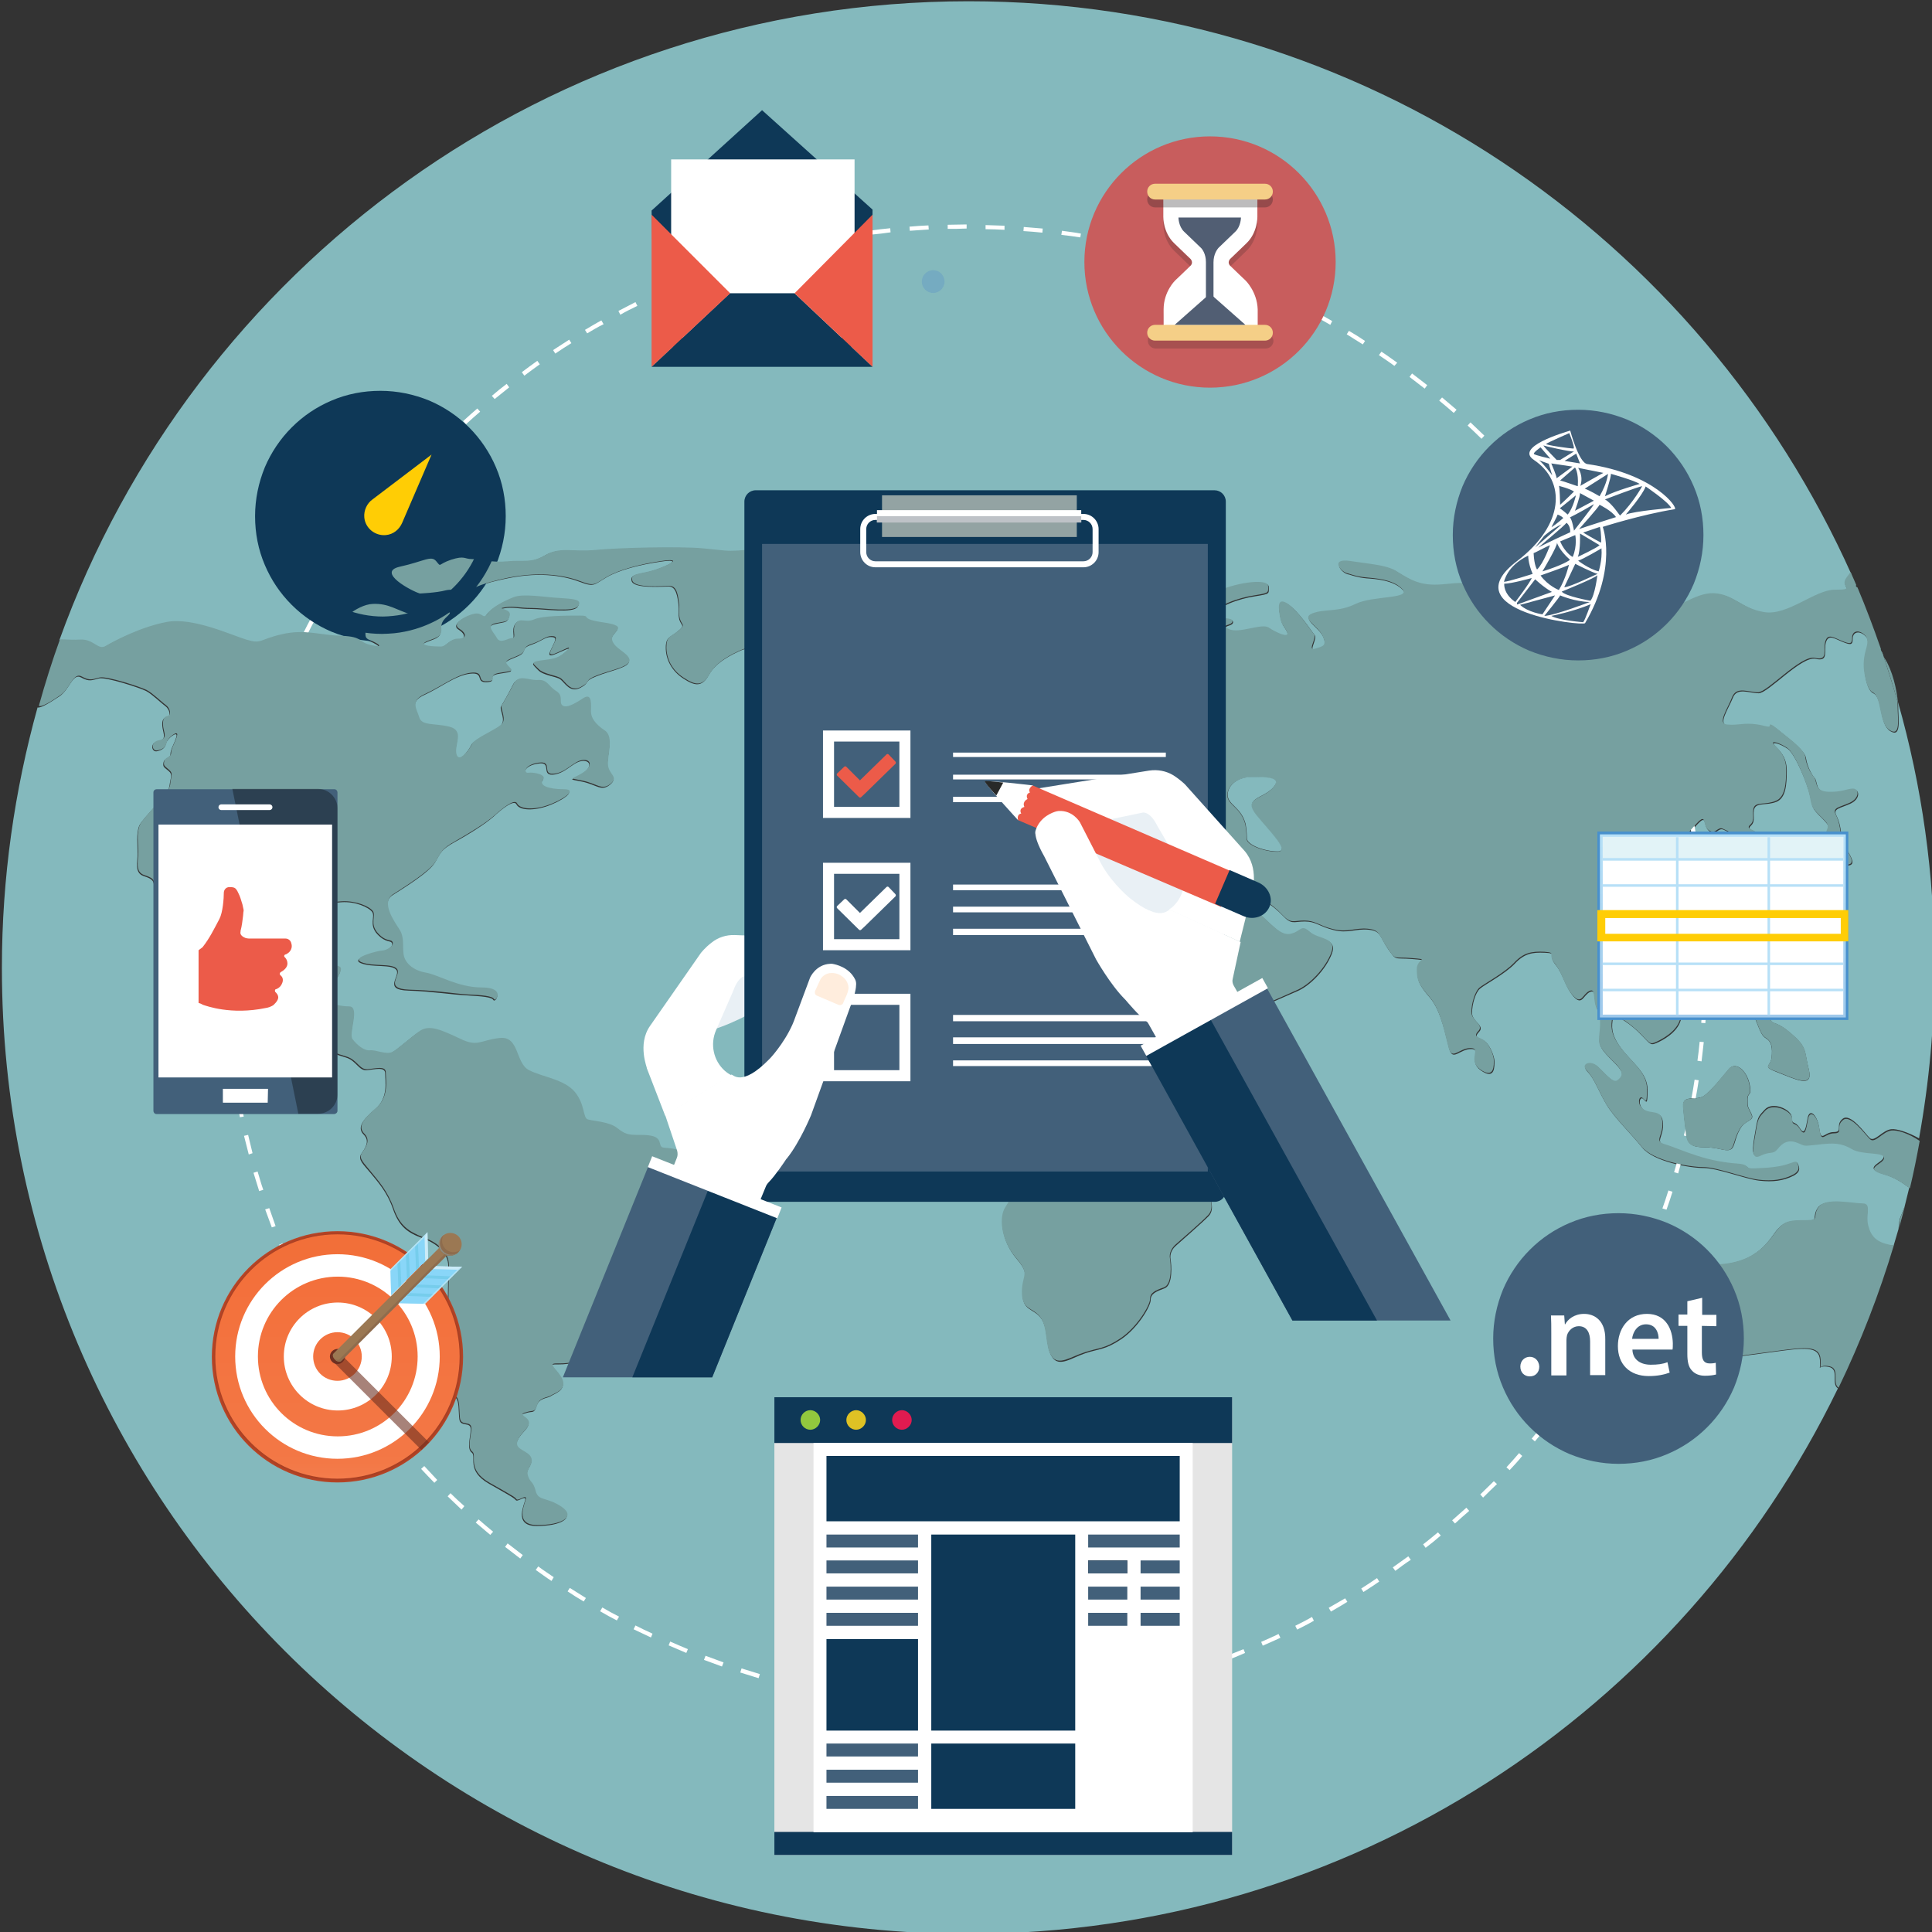 <?xml version="1.0" encoding="utf-8"?>
<!-- Generator: Adobe Illustrator 21.0.2, SVG Export Plug-In . SVG Version: 6.00 Build 0)  -->
<svg version="1.1" id="Layer_1" xmlns="http://www.w3.org/2000/svg" xmlns:xlink="http://www.w3.org/1999/xlink" x="0px" y="0px"
	 viewBox="0 0 612 612" style="enable-background:new 0 0 612 612;" xml:space="preserve">
<rect x="0" y="0" width="612" height="612" fill="#333333" stroke="none"/>
<style type="text/css">
	.st0{fill:#84B9BD;}
	.st1{fill:#76A0A0;}
	.st2{fill:#FFFFFF;}
	.st3{fill:#42607A;}
	.st4{fill:#0E3857;}
	.st5{fill:none;}
	.st6{fill:#E9F0F5;}
	.st7{fill:#93A3A3;}
	.st8{fill:#BEC2C7;}
	.st9{fill:#EC5B49;}
	.st10{fill:#FFEDDD;}
	.st11{fill:#282928;}
	.st12{opacity:0.3;fill:#528AC8;enable-background:new    ;}
	.st13{opacity:0.34;fill:#030303;enable-background:new    ;}
	.st14{fill:url(#SVGID_1_);}
	.st15{fill:#F26A33;}
	.st16{fill:url(#SVGID_2_);}
	.st17{fill:#6E3022;}
	.st18{fill:#6E3022;fill-opacity:0.604;}
	.st19{fill:#9B7853;}
	.st20{fill:#8E6C4D;}
	.st21{fill:#89D6F8;fill-opacity:0.302;}
	.st22{fill:#B4E3F5;}
	.st23{fill:#89D6F8;}
	.st24{fill:#5BC0DB;fill-opacity:0.404;}
	.st25{fill:#CBEBF7;}
	.st26{fill:#FFCD05;}
	.st27{fill:#C85D5D;}
	.st28{opacity:0.2;}
	.st29{fill:#231F20;}
	.st30{fill:#515E73;}
	.st31{opacity:0.3;}
	.st32{fill:#F5CF87;}
	.st33{fill:#4890CD;}
	.st34{fill:url(#SVGID_3_);}
	.st35{fill:#E2F3F7;}
	.st36{fill:#B7E0F7;}
	.st37{fill:#E5E5E5;}
	.st38{fill:#92C83E;}
	.st39{fill:#DFC224;}
	.st40{fill:#E11B50;}
</style>
<path class="st0" d="M596.7,366.4c0-2-6.8-0.8-10.2-2.8s-5.9-2-10.8-1.4c-4.9,0.6-3.7,0.6-6.5-0.6c-2.8-1.1-4.6,0-6.2,2
	c-1.5,2-2.2,0.6-5.6,2.2c-3.4,1.7-1.8-4.5-1.2-8.4s1.2-4.1,2.8-5.9c2.5-2.8,8.6,0,8.6,2.5s0.9,0.8,2.5,3.3c1.5,2.5,1.9,0.3,2.5-3.1
	c0.6-3.3,3.1-1.1,3.7,3.3c0.6,4.5,1.5,1.1,4.6,1.1s0.3-2.2,2.8-4.2s7.1,4.7,8.6,6.1s4-2.5,6.8-2.8c1.8-0.2,5.4,1,8.8,2.9
	c3.2-17.7,4.9-35.9,4.9-54.6c0-29-4-57.1-11.6-83.7c0,0.5,0.1,0.9,0.1,1.3c0,4.2,1.1,10.2-2.5,8s-2.3-10.5-5.4-12
	c-1.5-0.7-2.2-3.4-2.6-6c-0.4-2.7-0.2-5.4,0.6-8c0.4-1.4,0.6-3-0.4-4c-1.9-2-4.1-1.5-4.1,0.7s-0.8,2-3.3,1s-4.4-2.5-5.2,0.2
	s1.1,6.2-3.3,5.2c-4.4-1-15,10.9-18,10.9s-6.9-2-8.2,1.5c-1.4,3.5-4.9,8.4-1.6,8.7c3.3,0.2,4.1-0.5,8-0.2c3.8,0.2,5.5,1.5,5.5,0.5
	s1.6,0.5,4.4,2.7c2.7,2.2,6.6,5.2,6.9,7.4s1.6,5,2.7,6.2c1.1,1.2,0,4.5,4.4,4.7s6-1,8-1c1.9,0,2.2,3-1.1,4.5s-5.5,1.5-4.4,3.7
	s1.4,4.2,1.7,7.2s6.3,8.7,1.6,8.7s-8.5,0.9-11.3,2.6c-2.7,1.7-3,5.8-5.2,4.9c-2.2-1-6-1.2-3.6-5c2.5-3.7,1.1-4.5,5.2-5.5
	c4.1-1,6.9-2,8-5.7s2.2-3.2-1.1-6.5c-3.3-3.2-2.7-3.2-3.6-6.9c-0.8-3.7-4.7-13.2-7.1-14.9c-2.5-1.7-5.5-2.5-4.1-1s3.8,3.5,3.8,7.9
	c0,4.5-0.3,8.7-3.3,9.9s-6,0.2-6.9,2c-0.8,1.7,0.5,4-1.1,5.5s0.8,1.2,2.7,3c1.9,1.7,5.5,4,4.4,6.2s-1.1,4.1-3.6,4.3
	c-2.5,0.2-2.4-4.1-4.9-7c-2.5-3-5.8-4.5-7.4-5.2c-1.7-0.7-2.2,2-4.4,0.5s-0.5-5.7-3.8-2.2s-4.9,5.5-1.9,6s2.5-1.5,5.8-0.5
	s4.4,2.7,3,3.5c-1.4,0.7-3,0.2-1.1,2.5c1.9,2.2,5.2,6,6.3,8.2s3.8,2,1.4,8.2c-2.5,6.2-3.8,8.2-5.8,9.9c-1.9,1.7-9.3,3.7-11.3,5.2
	c-1.9,1.5-1.1,2.2-2.2,4.5c-1.1,2.2-1.1,4-2.2,2.2c-1.1-1.7-2.5-2.7-1.4-4.5c1.1-1.7-0.8-5.2-2.5-2.7c-1.6,2.5-4.9,0.2-3.6,4
	c1.4,3.7,11.3,11.7,10.2,15.6c-1.1,4-6,6.5-7.7,7.2s-1.7,0.7-4.7-2.5s-8.8-7.4-9.1-5.2c-0.3,2.2-0.8,4.7,2.5,9.2
	c3.3,4.5,8.5,7.9,8.5,13.2c0,5.2-0.3,4-1.4,3c-1.1-1-1.9,2.2,0.5,3.7c2.5,1.5,5.5-0.2,5.8,4s-2.7,6,0.6,6.9c3.3,1,5.8,2.2,10.4,3.7
	c4.7,1.5,8.8,2.2,12.9,2.5c4.1,0.2,1.7,1.7,5.5,1.5s4.7-0.2,7.7-0.7s5.2-2,5.5-1.2c0.3,0.7,1.6,2.5-1.4,4s-6.3,2-10.7,1.5
	s-13.2-4-17.6-4c-4.4,0-15.9-2-19.5-6.5s-8.8-9.4-11.3-13.6s-3.8-8.2-6-10.4c-2.2-2.2,1.1-3.5,3.3-1.5c2.2,2,4.9,5.5,6.3,4.5
	c1.4-1,2.2-2.2,0-4.7s-5.8-5.2-5.8-7.9c0-2.7,1.1-6.7-0.5-9.7s-0.3-6.9-2.5-6c-2.2,1-2.5,4.5-5.2,1.5s-3.3-7.2-5.8-10.2
	s0.8-3.5-3.3-3.7c-4.1-0.2-6.6,0.3-9.6,3.5s-9.7,6.7-11,7.9c-1.4,1.2-2.5,4.9-2.5,7.7c0,2.7,4.2,4,2.2,6c-1.9,2,0.3,1.7,1.9,3
	c1.6,1.2,3,4.8,3,6.2c0,1.5,0.3,6.3-4.4,2.9c-4-2.9,0.5-6.7-3-6.7c-3.6,0-5.8,4-6.9,0s-2.5-11.9-6-16.1c-3.6-4.2-4.1-5.5-4.1-8.9
	c0-3.5,4.4-3-1.6-3.5s-4.9,0.7-7.7-3.2c-2.7-4-2.2-5.7-6.2-6.1s-6.5,1.3-11.1,0.1c-4.7-1.2-5.5-2.7-9.1-2.7s-4.1,1.2-7.1-2
	s-8.2-6.5-9.3-5.5c-1.1,1-4.4-0.5,0.8,4c5.2,4.5,8,8.4,11.3,7.7c3.3-0.7,3.3-3.2,6-0.7s8.8,1.7,6.9,6.7s-6.9,10.2-11,11.9
	c-4.1,1.7-15.6,7.2-18.9,7.5c-3.3,0.2-5.5-0.3-5.8-3.2c-0.3-3-1.4-6.7-2.7-9.2c-1.4-2.5-6-9.4-9.6-13.2c-3.6-3.7-8.2-8.4-7.7-5.7
	c0.5,2.7,1.9,7.4,4.7,10.7c2.7,3.2,0,7.4,3.6,10.4s5.6,5.1,6.2,7.1c0.5,2,7.6,7.3,10.3,7.3c2.7,0,14.6-4,15.1-2c0.6,2,0.8,4.2,0,7
	c-0.8,2.7-9.3,14.9-18.4,22.6s-7.4,7.2-7.4,11.9c0,4.7,1.6,6.2,2.2,10.2c0.5,4,2.7,7.4,0.3,9.9c-2.5,2.5-9.3,8.4-10.4,9.4
	s-1.9,2.5-1.6,4.2s0.8,8.2-1.9,9.2c-2.7,1-4.4,1.7-4.4,3.7s-4.1,8.9-9.3,12.4c-5.2,3.5-7.1,3-11.5,4.5s-8.2,4.5-10.4,1.2
	c-2.2-3.2-1.1-9.2-3.6-12.4c-2.5-3.2-5.8-2.2-5.8-7.9c0-5.7,2.7-5.5-1.9-10.9c-4.7-5.5-5.5-12.9-3.3-16.1s3.8-7.2,3-10.7
	s-4.1-10.2-6.6-13.2s-2.7-3-2.5-6.5c0.3-3.5,4.4-8.9-0.5-9.2c-4.9-0.2-10.5-1.3-11.4-3.1c-0.8-1.7,4.8-4.1-1.8-3.2
	c-6.6,1-4.4,3.7-10.7,3.5c-6.3-0.2-9.3,1.7-11.3,2.5c-1.9,0.7-5.8-2.7-9.6-5.2c-3.8-2.5-4.9-3.5-5.8-6.9c-0.8-3.5-3-2.7-4.1-6.2
	s-4.4-3.7-1.9-7.7s5.5-5.2,2.5-9.7s-2.8-4.7-0.3-8.4c2.5-3.7,3.8-6.2,7.1-9.4c3.3-3.2,6-1.5,7.1-4.5s-1.4-5,1.9-7.2s3.6-3.5,4.9-4.7
	c1.4-1.2,1.4-5-1.1-5.2s-2.2-5.2-1.1-7.4c1.1-2.2-3.8-6.2,1.6-7.2c5.5-1,9.1-1.5,11-1.7s3.3-3.2,0.3-5.2s-4.4-4.2-0.8-4.5
	c3.6-0.2,9.3-1.2,6.3-2.5c-3-1.2-1.1-0.5-4.9,0.5c-3.9,1-5.5,1.2-4.9-1.7c0.6-3,4.7-5.2,3-6.5c-1.6-1.2-3,0-4.1,2.5s-4.7,6.5-6,3.5
	c-1.4-3-3.3-5.2-0.6-7.9c2.7-2.7,5.2-5.7,5.5-7.2s1.6-3.2,6-3.7s7.4-3.5,6,2.2s3,7.7,4.1,10.2s-0.8,4-0.3,5c0.6,1,1.9,2.5,3.8,0
	s5.2-5.5,6.3-5.5c1.1,0,3.6-2.7,3.6-4c0-1.2,0.5-4.2,3-2.2s2.2,5,5.8,5.7c3.6,0.7,6.9,0.5,9.1-0.2s3.3,0,3.6-3
	c0.3-3,0.5-4.2,2.5-4.2c1.9,0-1.1-3,1.9-3s10.7-3.7,6.6-3.2s-7.4,3.5-9.1,0.5c-1.6-3-3.8-3.7-0.6-6.2c3.3-2.5,3.6-4.7,1.4-3.5
	s-4.4,3-6.9,5.7s-1.6,3.7-1.6,5.7s0.8,5.5-2.7,6.9c-3.6,1.5-5.8,1.2-6.3-0.2c-0.6-1.5,0-5.7-3.8-4.7s-6.9,2-8.2,0
	c-1.4-2-5.5-5-0.8-7.2s14-6,14.5-8.4c0.5-2.5,0.3-3.7,4.4-5.5c4.1-1.7,16.5-4.5,24.2-2.5s14.8,4,15.9,4.7s2.2,2.7-1.6,3.2
	c-3.8,0.5-7.1,5.2-4.4,4.2s2.5-1,5.8-2.2s1.1-2.7,4.9-4c3.8-1.2,4.7-0.2,8-1.2s6.9-1.5,5.2-2.7c-1.6-1.2-5.2-1.5-4.1-3.7
	s-0.8-4.5,6.6-7.7s16.2-4,16.2-1.7c0,2.2,0.6,2.2-4.4,3c-4.9,0.7-12.9,3.5-11.8,5.7s4.9,1,4.9,2.5s-4.4,1-1.1,2.5s10.4-2,12.6-0.5
	s6.6,3.5,5.8,1.5c-0.8-2-1.6-2-2.2-4.7s-1.1-6.5,2.2-4.5c3.3,2,7.4,8.4,8.5,9.7c1.1,1.2-2.2,5.5,0.3,4.7c2.5-0.7,3.8-0.7,2.5-4
	c-1.4-3.2-7.1-5.7-3.3-7.2c3.8-1.5,8.2-0.2,13.7-3c5.5-2.7,17.8-1.5,14.8-4.7s-8.8-3.5-11.5-3.7s-5.5-1.2-5.5-1.2
	c-2.5-0.2-6-5,0.5-4c6.6,1,11.3,1.2,14.3,3c3,1.7,6.3,4.5,12.4,4.5c6,0,10.7-2,12.9,1.7c2.2,3.7,2.5,3.5,8.2,3.7
	c5.8,0.2,15.9-1,20.1,1.2c4.1,2.2,3.8,4.2,7.4,4s12.1,0.7,9.1-1.7c-3-2.5-7.4-3.7-9.1-4.2s-6-3.5,2.2-3.5c8.2,0,9.6-0.7,12.4,2
	c2.7,2.7,0.5,5,7.1,5s11.9-5.7,18.2-5.5s8.6,4.7,16,6c7.4,1.2,16-7.1,22.3-7.1s2.4-0.7,3.2-2.9c0.3-1,1.1-1.6,2-2
	C538.7,75,431.5,0.4,306.8,0.4c-132.6,0-245.5,84.4-288,202.4c2.3,0.1,4.7,0.2,6.3,0.1c4.4-0.2,5.7,3.5,8.2,2s11.1-6.1,19.4-7.6
	c8.2-1.5,20.2,4.1,25.1,5.6c4.9,1.5,3.8,0,11.3-1.7c7.4-1.7,11.8,0.2,18.9,0.5c7.1,0.2,4.9,2,9.6,3s1.1-1-0.8-1.7s-0.8-2-1.4-3.5
	c-0.5-1.5-3-0.5-6.3-1s3.6-6.7,8.8-6.9c5.2-0.2,7.4,2,12.6,3.5s11.8-1.7,11.8-0.7s-3,2-2.7,5s-2.5,3-4.9,4.2
	c-2.5,1.2,2.7,1.5,4.7,1.5c1.9,0,2.7-2.5,5.5-2.5c2.7,0,2.7-1.7,0.3-3.2c-2.5-1.5,2.2-4.2,4.9-4.7s2.7,2,4.1,0c1.4-2,5.2-4,8.2-5.2
	s10.2,0,14.3,0.2s7.7,0.2,6.3,2.5c-1.4,2.2-10.7,0.7-14.8,0.7s-5.5-0.7-8.5-0.2s2.2,0.2,1.6,2.5c-0.6,2.2-1.1,1.7-4.4,2.5
	c-3.3,0.7-0.8,2.7,0.3,4.7s3.6,0,4.9,0c1.4,0-0.3-2.7,1.1-4.7c1.4-2,3,0,5.8-1.2c2.7-1.2,10.4-1.2,14.5-1.2s-0.8,1,7.7,2.2
	s1.9,2.7,2.5,5.5c0.6,2.7,4.9,4,5.5,6.2s-5.8,3.2-10.2,5c-4.4,1.7-1.9,2-5.2,3.7s-4.9-1.7-6.3-2.7c-1.4-1-5.5-1.2-7.1-3
	c-1.6-1.7-2.7-2.2,0.8-2.7c3.6-0.5,5.2-0.5,7.7-2.7s0.8-1.2-2.5,0.2c-3.3,1.5-2.5,0-1.4-2.2s1.4-3-0.5-3s-2.7,1.2-6.3,2.5
	c-3.6,1.2-0.8,2.2-4.4,3.7c-3.6,1.5-4.4,1.7-3,3.2s2.2,1.5-2.5,2.2s-0.3,2.5-4.1,2.7s-0.6-3.2-5.2-2.7c-4.7,0.5-9.6,4.5-14.5,6.7
	s-2.7,4.7-1.9,7.4s4.7,1.7,9.6,3c4.9,1.2,1.4,5.7,2.2,8.7s4.1-1.5,4.9-3.2c0.8-1.7,6.9-4.2,9.1-6c2.2-1.7-0.3-5.2,0.3-6.2
	s2.2-3.7,3.8-6.9s4.7-1,7.7-1.2s3.3,2,5.8,3.5s0.8,3.5,1.9,4.5c1.1,1,3.6-0.2,6.6-2.2s2.5,2.2,2.5,4.2s1.4,4,4.4,6s0.8,7.9,1,10.9
	c0.3,3,3.6,3.7,0.8,6c-2.8,2.2-4.1,0-8.8-1s-3.6-0.2,0-2.5c3.6-2.2,2.5-4.5-0.3-4s-5.1,4-9,4.3c-3.8,0.2-0.1-4.3-4.7-3.5
	c-4.7,0.7-4.7,3.5-3.3,3.2c1.4-0.2,6,0.5,4.7,2.2c-1.4,1.7,1.6,3,6.6,3c4.9,0-0.8,3.7-5.5,5.2s-8.5,1-9.3-0.7s-4.9,1.7-7.4,4
	c-2.5,2.2-7.7,5.5-12.1,7.9c-4.4,2.5-4.4,3.2-6.3,6.5c-1.9,3.2-9.6,7.9-13.5,10.4c-3.8,2.5,0.3,8.4,1.9,10.9s1.1,4.7,1.4,7.7
	s3,5.5,7.1,6.2s10.2,4.7,17.8,4.7c7.7,0,4.4,4.7,3.8,3.7c-0.5-1-3.8-1.2-8.5-1.5c-4.7-0.2-10.2-1.2-18.4-1.5
	c-8.2-0.2-2.5-4.5-3.8-6.5c-1.4-2-7.7-0.7-11.3-2.2c-3.6-1.5,5.5-3.7,6.6-3.7s3.6-1.2,3.3-2.5c-0.3-1.2-1.9,0-4.7-3
	c-2.7-3-0.6-5.5-1.6-7c-1.1-1.5-5.3-3.4-9.7-3.1c-4.4,0.2-6.2,1.5-10.5,1.2c-4.4-0.2-9.1,3.1-12.7,8.8c-3.6,5.7,0.8,15.9,2.7,17.6
	c1.9,1.7,5.5,2,9.3-2.7s8.2-5.5,10.4-4.2c2.2,1.2-5.2,8.7-5.2,9.9c0,1.2,4.7,2.7,8.2,2.7c3.6,0-0.3,8.7,1.1,10.4
	c1.4,1.7,3.6,3.7,5.5,3.5s5.2,1.5,7.1,0.5s5.8-4.7,8.8-6.7s6.9-0.2,12.6,2.5c5.8,2.7,6.3,0.5,12.6-0.2s4.9,7.9,9.3,10.2
	c4.4,2.2,11.3,3,14.5,6.9c3.3,4,2.5,8.2,4.1,8.7s6.9,0.7,9.3,2.7c2.5,2,3.6,2.2,6.6,2.2s6.3,0,6.9,2.5c0.6,2.5,0.8,1,5.8,2.2
	c4.9,1.2,3.6,5.5,3.6,8.4c0,3-3.8,5.7-6.9,8.9c-3,3.2-2.7,5.7-2.2,9.7s-0.8,7.9-2.2,11.7c-1.4,3.7-11.3,5.2-14.3,6.5
	c-3,1.2-3.2,3.1-3.2,5.1s1,4.4-1.2,7.1s-1.4,3.5-3.3,6.9c-1.9,3.5-5.9,3.4-8.9,3.4s0.6,1.9,2,5.1s-2.5,4.2-3.6,5
	c-1.1,0.7-3.6,0.5-4.4,3c-0.8,2.5-1.1,1.7-3,2.2s-2.2,0.7-0.8,1.7s1.4,2,0.8,3c-0.6,1-3.1,3-3.4,5.2c-0.3,2.2,3.7,2.5,4.5,4.7
	s-1.7,3.2-1.1,5.5c0.6,2.2,1.6,1.7,2.5,5c0.8,3.2,3.6,1.7,8.2,5c4.7,3.2,0,5.8-7.7,5.8s-3.6-7.3-3.6-8.5s-2.5,1-3,0.3
	c-0.6-0.7-1.1-1-8.5-5.2s-3.8-8.7-5.5-9.9c-1.6-1.2-0.3-5-0.3-7.4c0-2.5-3.3-0.5-3.6-3.2s0-5.5-1.1-6.7s-1.9-4-1.1-7.2
	c0.8-3.2-1.6-7.4-1.6-11.7c0-4.2,0.3-18.6,0.3-22.8c0-4.2-3.6-7.2-8.2-8.9c-4.7-1.7-7.4-3.7-9.3-9.2s-4.9-8.7-7.1-11.4
	c-2.2-2.7-4.1-4.2-3-6c1.1-1.7,3-4,0.8-6.2s-0.3-4.7,3.8-8.2c4.1-3.5,3-8.9,3-11.2c0-2.2-3.3-1.2-5.8-1c-2.5,0.3-3.3-3-6.6-4
	c-3.3-1-5.5-1.5-6-4.5s-1.6-5-4.9-5s-6.3-3-7.7-5.2c-1.4-2.2-3.6-0.2-7.1,0.2c-3.6,0.5-8-4.2-14-6.5c-6-2.2-3-5.5-3-8.9
	c0-3.5-3-3-5.5-7.7s-4.7-11.4-6.3-13.6s-0.8,5,0.5,8.9c1.4,4,2.2,6.2,3.6,8.9c1.4,2.7-1.7,1.5-4.4-0.2s-1.1-2.7-1.4-5
	c-0.3-2.2-2.2-0.7-2.2-3.5c0-2.7,0.8-2.5-0.8-4.2s-1.6-4.7-1.6-7.2s-0.3-3-3.3-4s-1.9-4.5-1.9-7.2s-0.5-6.2,0.5-8.7
	c1.1-2.5,9.3-9.9,9.6-12.7c0.3-2.7,1.1-3.5-0.3-4.7c-1.4-1.2-1.9-1.2-1.6-2.7c0.3-1.5,2.2-1.2,2.2-2.7s1.4-3.5,1.9-5.5
	s-3,0.7-3.3,2.2s-1.4,2.2-3,2.5c-1.6,0.2-2.2-2.7,0.5-3.2s1.7-2.2,1.4-4.2s0-3.2,1.4-3.5c1.4-0.2,0.8-2.5-0.6-3.5
	c-1.4-1-4.1-3.7-6-4.7s-12.7-4.5-14.9-4s-3,1.2-5.7-0.3s-3.6,3.8-6.9,6c-2.7,1.8-5.9,3.8-6.9,3.5C4.6,250.4,0.6,278,0.6,306.6
	c0,169,137,306,306,306c121.3,0,226-70.5,275.6-172.8c-2.3-1.5,0.6-6.1-2.9-6.8c-4-0.8-2.5,2.2-2.8-2.2c-0.3-4.5-4.9-3.9-15.1-2.5
	c-10.2,1.4-16,1.9-22.5,3.9s-2.5-1.4-5.5-3.9c-3.1-2.5,4-6.7,4-13.7s-6.8-13.4,6.5-13.9c13.3-0.6,16.7-8.4,19.1-11.2
	c2.5-2.8,4.3-2.8,8.9-2.8c4.6,0,1.8-1.1,4-4.2s10.8-1.1,13.9-1.1c3.1,0,0.9,3.3,1.8,7c0.9,3.6,2.8,5.3,6.8,6.1
	c0.6,0.1,1.1,0.1,1.5-0.1c0.5-1.7,1-3.4,1.5-5.1c0.1-1.5,0.2-3,0.8-4.2c0.5-1.2,0.8-2.1,1.1-2.8c0.5-2,1-4,1.5-6.1
	c-1.6-1-3.9-3.1-8.2-4.3C589.6,369.8,596.7,368.4,596.7,366.4z M553.2,298.1c4-1.1,3.4,7,1.2,6.4
	C551.9,303.9,549.2,299.3,553.2,298.1z M551.1,357.8c-1.8,3.3-1.5,5.9-3.1,6.4c-1.5,0.6-3.7-0.8-8.3-0.8s-5.2-1.7-5.6-4.5
	c-0.3-2.8-0.6-4.5-0.9-8.4c-0.3-3.9,4-1.7,6.5-3.3c2.5-1.7,6.2-6.5,8-8.6c2.2-2.5,5.6,0.6,6.5,4.7c0.9,4.2-0.6,2.5-0.6,5
	s0,2,1.2,4.5C556,355.3,552.9,354.4,551.1,357.8z M556.3,313.2c2.2-2.8,3.7,4.5,4.3,8.4s0.9,0.8,6.5,5.6c5.6,4.7,4.3,5.6,5.9,11.7
	c1.5,6.1-4.6,2.8-9.9,0.8c-5.2-2-2.2-1.7-1.9-4.7c0.3-3.1,0-5-1.8-6.1c-1.9-1.1-2.2-3.9-4.3-8.1
	C552.9,316.5,554.4,315.6,556.3,313.2z M361.6,178.1c5.8-0.2,5.2,0.5,8,0.5c2.7,0,2.5-1.7,6.9-2c4.4-0.2,7.4,2.5,8.5,2.5
	s2.7,1.7-2.7,1.7s-12.4,2-15.6,2c-3.3,0-1.9-1.7-1.9-1.7C361.6,180.6,355.9,178.4,361.6,178.1z M316.1,185.6
	c2.7-1.7,12.4-3.5,19.2-2.5c6.9,1,15.4,0.2,11.5,2c-3.8,1.7-8.5,4.7-11.8,6c-3.3,1.2-2.2-6-5.2-2c-0.3,2-2.2,3.5-4.9,2.5
	c-0.2-0.1-0.5-0.1-0.8-0.2C320,190.3,313.5,187.2,316.1,185.6z M262.8,223.2c-4.4,1.2-5-6.3-6.4-10.3s6.3-1.5,14.5-2.5
	s2.3,1.5,4.2,4.8C277.1,218.4,270.3,221,262.8,223.2z M234.8,206c-2.7,1.2-8,3.7-10.2,7.7s-4.4,3.7-8.2,1.2s-5.5-6.2-5.5-9.7
	s1.4-3.2,3.8-5.2c2.5-2,1.1-1.7,0.5-3.7c-0.5-2,0-3-0.3-5s-0.6-5.5-3-5.5c-2.5,0-11,0.7-11.8-1.7c-0.8-2.5,3-2,7.4-3.5
	s8.8-3.7,1.9-2.7c-6.9,1-13.4,2.7-17.3,5c-3.8,2.2-3.8,3.2-8.2,1.5s-12.1-3.5-23.1-1.2c-11,2.2-11.5,4-13.5,4.5
	c-1.9,0.5-3.3-1.2-6.3-0.5s-8.2,1-8.2,1c-2.5-0.7-14-6.8-6.3-8.5s9.9-3.7,11.5-1.7s0.3,1,4.7-0.5s4.1-0.2,6.6-0.2s6.1,1.2,11.3,0.7
	s7.4,0.7,12-2c4.7-2.7,8.7-0.9,15.9-1.6c7.1-0.7,26.6-1.2,34-0.5s7.1,1,11,0.7c3.8-0.2,11.3-1,15.4-1c4.1,0,20.3,0,23.1,1
	c2.7,1,2.2,1.5,6,1s6.6-0.7,6.6,0.7c0,1.5,3.6,2.7-0.3,3c-3.8,0.2-4.6,1-6.3,1.9c-1.6,1-3.9-0.2-3.3,2.8c0.5,3,1.6,5-2.5,6.5
	s-3.3,3-6.3,6s-2.5,2-7.7,3.5c-5.2,1.5-9.9,0.2-13.4,3.2C241.4,206,237.6,204.8,234.8,206z"/>
<path class="st1" d="M598.6,394.3c-4-0.8-5.9-2.5-6.8-6.1c-0.9-3.6,1.2-7-1.8-7c-3.1,0-11.7-2-13.9,1.1s0.6,4.2-4,4.2
	s-6.5,0-8.9,2.8c-2.5,2.8-5.9,10.6-19.1,11.2c-13.3,0.6-6.5,7-6.5,13.9c0,7-7.1,11.2-4,13.7s-0.9,5.9,5.5,3.9
	c6.5-2,12.3-2.5,22.5-3.9s14.8-2,15.1,2.5s-1.2,1.4,2.8,2.2c3.5,0.7,0.7,5.3,2.9,6.8c7-14.5,12.9-29.7,17.6-45.4
	C599.7,394.4,599.2,394.5,598.6,394.3z"/>
<path class="st2" d="M306,540.9L306,540.9l-0.1-1.3h0.1c2,0,4,0,5.9-0.1v1.3C310,540.9,308,540.9,306,540.9z M299.9,540.8
	c-2-0.1-4-0.1-6-0.2l0.1-1.3c2,0.1,4,0.2,6,0.2L299.9,540.8z M318,540.6l-0.1-1.3c2-0.1,4-0.2,6-0.4l0.1,1.3
	C322.1,540.4,320,540.5,318,540.6z M287.8,540.2c-2-0.2-4-0.3-6-0.5l0.1-1.3c2,0.2,4,0.4,6,0.5L287.8,540.2z M330.1,539.7l-0.1-1.3
	c2-0.2,4-0.4,6-0.7l0.2,1.3C334.1,539.2,332.1,539.5,330.1,539.7z M275.8,539c-2-0.3-4-0.5-6-0.8l0.2-1.3c2,0.3,4,0.6,6,0.8
	L275.8,539z M342.1,538.1l-0.2-1.3c2-0.3,4-0.6,5.9-1l0.2,1.3C346.1,537.5,344.1,537.8,342.1,538.1z M263.8,537.1
	c-2-0.4-4-0.7-5.9-1.2l0.3-1.3c2,0.4,3.9,0.8,5.9,1.1L263.8,537.1z M354,536l-0.3-1.3c2-0.4,3.9-0.8,5.9-1.3l0.3,1.3
	C357.9,535.1,356,535.6,354,536z M252,534.6c-1.9-0.5-3.9-1-5.9-1.5l0.3-1.3c1.9,0.5,3.9,1,5.8,1.5L252,534.6z M365.8,533.2
	l-0.3-1.3c1.9-0.5,3.9-1,5.8-1.6l0.4,1.3C369.7,532.2,367.7,532.7,365.8,533.2z M240.3,531.6c-1.9-0.6-3.9-1.2-5.8-1.8l0.4-1.3
	c1.9,0.6,3.8,1.2,5.8,1.8L240.3,531.6z M377.4,529.8l-0.4-1.3c1.9-0.6,3.8-1.2,5.7-1.9l0.4,1.3C381.2,528.6,379.3,529.2,377.4,529.8
	z M228.7,527.9c-1.9-0.7-3.8-1.4-5.7-2.1l0.5-1.3c1.9,0.7,3.8,1.4,5.7,2.1L228.7,527.9z M388.8,525.9l-0.5-1.3
	c1.9-0.7,3.7-1.4,5.6-2.2l0.5,1.2C392.6,524.4,390.7,525.2,388.8,525.9z M217.4,523.6c-1.9-0.8-3.7-1.6-5.6-2.4l0.5-1.2
	c1.8,0.8,3.7,1.6,5.6,2.4L217.4,523.6z M400,521.3l-0.5-1.2c1.8-0.8,3.7-1.6,5.5-2.5l0.6,1.2C403.7,519.7,401.8,520.5,400,521.3z
	 M206.2,518.7c-1.8-0.9-3.7-1.7-5.5-2.6l0.6-1.2c1.8,0.9,3.6,1.8,5.4,2.6L206.2,518.7z M410.9,516.2l-0.6-1.2
	c1.8-0.9,3.6-1.8,5.3-2.8l0.6,1.2C414.5,514.4,412.7,515.3,410.9,516.2z M195.4,513.3c-1.8-0.9-3.6-1.9-5.3-2.9l0.7-1.2
	c1.7,1,3.5,2,5.3,2.9L195.4,513.3z M421.6,510.5l-0.7-1.2c1.7-1,3.5-2,5.2-3l0.7,1.1C425.1,508.5,423.3,509.5,421.6,510.5z
	 M184.9,507.3c-1.7-1-3.5-2.1-5.1-3.2l0.7-1.1c1.7,1.1,3.4,2.1,5.1,3.2L184.9,507.3z M431.9,504.3l-0.7-1.1c1.7-1.1,3.4-2.2,5-3.3
	l0.7,1.1C435.3,502.1,433.6,503.2,431.9,504.3z M174.7,500.8c-1.7-1.1-3.3-2.3-5-3.5l0.8-1.1c1.6,1.2,3.3,2.3,4.9,3.4L174.7,500.8z
	 M442,497.6l-0.8-1.1c1.6-1.2,3.3-2.3,4.9-3.5l0.8,1.1C445.2,495.2,443.6,496.4,442,497.6z M164.8,493.7c-1.6-1.2-3.2-2.5-4.8-3.7
	l0.8-1.1c1.6,1.2,3.2,2.5,4.8,3.7L164.8,493.7z M451.6,490.3l-0.8-1.1c1.6-1.2,3.1-2.5,4.7-3.8l0.9,1
	C454.8,487.8,453.2,489.1,451.6,490.3z M155.3,486.2c-1.5-1.3-3.1-2.6-4.6-3.9l0.9-1c1.5,1.3,3,2.6,4.6,3.9L155.3,486.2z
	 M460.9,482.6l-0.9-1c1.5-1.3,3-2.7,4.5-4l0.9,1C463.9,479.9,462.4,481.2,460.9,482.6z M146.2,478.2c-1.5-1.4-2.9-2.8-4.4-4.2l0.9-1
	c1.4,1.4,2.9,2.8,4.4,4.1L146.2,478.2z M469.8,474.4l-0.9-1c1.4-1.4,2.9-2.8,4.3-4.2l1,0.9C472.7,471.5,471.2,473,469.8,474.4z
	 M137.6,469.7c-1.4-1.4-2.8-2.9-4.2-4.4l1-0.9c1.4,1.5,2.7,2.9,4.1,4.4L137.6,469.7z M478.2,465.7l-1-0.9c1.4-1.5,2.7-3,4-4.5l1,0.9
	C481,462.7,479.6,464.2,478.2,465.7z M129.4,460.9c-1.3-1.5-2.6-3.1-3.9-4.6l1-0.9c1.3,1.5,2.6,3.1,3.9,4.6L129.4,460.9z
	 M486.2,456.6l-1-0.9c1.3-1.5,2.6-3.1,3.8-4.7l1.1,0.8C488.8,453.5,487.5,455.1,486.2,456.6z M121.6,451.6c-1.2-1.6-2.5-3.2-3.7-4.8
	l1.1-0.8c1.2,1.6,2.4,3.2,3.7,4.8L121.6,451.6z M493.8,447.1l-1.1-0.8c1.2-1.6,2.4-3.2,3.6-4.9l1.1,0.8
	C496.2,443.9,495,445.5,493.8,447.1z M114.4,441.9c-1.2-1.6-2.3-3.3-3.4-5l1.1-0.7c1.1,1.7,2.3,3.3,3.4,4.9L114.4,441.9z
	 M500.8,437.3l-1.1-0.8c1.1-1.7,2.2-3.3,3.3-5l1.1,0.7C503,433.9,501.9,435.6,500.8,437.3z M107.7,431.9c-1.1-1.7-2.1-3.4-3.2-5.1
	l1.1-0.7c1,1.7,2.1,3.4,3.2,5.1L107.7,431.9z M507.3,427.1l-1.1-0.7c1-1.7,2.1-3.5,3-5.2l1.2,0.7
	C509.4,423.6,508.4,425.3,507.3,427.1z M101.4,421.5c-1-1.7-2-3.5-2.9-5.3l1.2-0.6c0.9,1.8,1.9,3.5,2.9,5.3L101.4,421.5z
	 M513.3,416.5l-1.2-0.6c0.9-1.8,1.9-3.6,2.8-5.4l1.2,0.6C515.2,412.9,514.3,414.8,513.3,416.5z M95.8,410.9
	c-0.9-1.8-1.8-3.6-2.6-5.4l1.2-0.6c0.8,1.8,1.7,3.6,2.6,5.4L95.8,410.9z M518.7,405.7l-1.2-0.6c0.9-1.8,1.7-3.7,2.5-5.5l1.2,0.5
	C520.4,402,519.6,403.9,518.7,405.7z M90.7,399.9c-0.8-1.8-1.6-3.7-2.3-5.6l1.2-0.5c0.7,1.8,1.5,3.7,2.3,5.5L90.7,399.9z
	 M523.6,394.6l-1.2-0.5c0.8-1.9,1.5-3.7,2.2-5.6l1.3,0.5C525.1,390.8,524.4,392.7,523.6,394.6z M86.1,388.8
	c-0.7-1.9-1.4-3.8-2.1-5.7l1.3-0.4c0.7,1.9,1.3,3.8,2,5.7L86.1,388.8z M527.9,383.2l-1.3-0.4c0.7-1.9,1.3-3.8,1.9-5.7l1.3,0.4
	C529.2,379.4,528.6,381.3,527.9,383.2z M82.1,377.3c-0.6-1.9-1.2-3.9-1.8-5.8l1.3-0.4c0.6,1.9,1.1,3.9,1.8,5.8L82.1,377.3z
	 M531.6,371.7l-1.3-0.4c0.6-1.9,1.1-3.9,1.6-5.8l1.3,0.3C532.7,367.8,532.1,369.7,531.6,371.7z M78.8,365.7c-0.5-1.9-1-3.9-1.5-5.9
	l1.3-0.3c0.5,1.9,0.9,3.9,1.4,5.8L78.8,365.7z M534.7,360l-1.3-0.3c0.5-1.9,0.9-3.9,1.3-5.9l1.3,0.3C535.6,356,535.1,358,534.7,360z
	 M76,353.9c-0.4-2-0.8-4-1.2-5.9l1.3-0.2c0.4,2,0.7,4,1.1,5.9L76,353.9z M537.1,348.1l-1.3-0.2c0.4-2,0.7-4,1-5.9l1.3,0.2
	C537.8,344.1,537.5,346.1,537.1,348.1z M73.9,342c-0.3-2-0.6-4-0.8-6l1.3-0.2c0.3,2,0.5,4,0.8,6L73.9,342z M539,336.2l-1.3-0.2
	c0.3-2,0.5-4,0.7-6l1.3,0.1C539.5,332.2,539.2,334.2,539,336.2z M72.3,330c-0.2-2-0.4-4-0.5-6l1.3-0.1c0.2,2,0.3,4,0.5,6L72.3,330z
	 M540.2,324.1l-1.3-0.1c0.2-2,0.3-4,0.4-6l1.3,0.1C540.5,320.1,540.4,322.1,540.2,324.1z M71.4,317.9c-0.1-2-0.2-4-0.2-6h1.3
	c0,2,0.1,4,0.2,6H71.4z M540.8,312h-1.3c0.1-2,0.1-4,0.1-6h1.3C540.9,308,540.9,310,540.8,312z M72.5,305.9h-1.3c0-2,0-4,0.1-6h1.3
	C72.5,301.8,72.5,303.9,72.5,305.9z M539.5,300.3c0-2-0.1-4-0.2-6l1.3-0.1c0.1,2,0.2,4,0.2,6L539.5,300.3z M72.8,293.8l-1.3-0.1
	c0.1-2,0.2-4,0.4-6l1.3,0.1C73,289.8,72.9,291.8,72.8,293.8z M538.9,288.3c-0.2-2-0.3-4-0.5-6l1.3-0.1c0.2,2,0.4,4,0.5,6
	L538.9,288.3z M73.7,281.8l-1.3-0.1c0.2-2,0.4-4,0.7-6l1.3,0.2C74.1,277.8,73.9,279.8,73.7,281.8z M537.7,276.3c-0.3-2-0.5-4-0.8-6
	l1.3-0.2c0.3,2,0.6,4,0.8,6L537.7,276.3z M75.2,269.9l-1.3-0.2c0.3-2,0.6-4,1-6l1.3,0.2C75.9,265.9,75.5,267.9,75.2,269.9z
	 M535.9,264.4c-0.4-2-0.7-4-1.1-5.9l1.3-0.3c0.4,2,0.8,4,1.1,5.9L535.9,264.4z M77.4,258.1l-1.3-0.3c0.4-2,0.9-4,1.3-5.9l1.3,0.3
	C78.2,254.1,77.8,256.1,77.4,258.1z M533.4,252.6c-0.5-1.9-0.9-3.9-1.4-5.8l1.3-0.3c0.5,1.9,1,3.9,1.5,5.9L533.4,252.6z M80.1,246.4
	l-1.3-0.3c0.5-1.9,1.1-3.9,1.6-5.8l1.3,0.4C81.2,242.5,80.6,244.4,80.1,246.4z M530.4,241c-0.6-1.9-1.1-3.8-1.7-5.8l1.3-0.4
	c0.6,1.9,1.2,3.9,1.8,5.8L530.4,241z M83.5,234.8l-1.3-0.4c0.6-1.9,1.3-3.9,1.9-5.8l1.3,0.4C84.8,231,84.1,232.9,83.5,234.8z
	 M526.7,229.5c-0.7-1.9-1.3-3.8-2-5.7l1.3-0.5c0.7,1.9,1.4,3.8,2.1,5.7L526.7,229.5z M87.5,223.4l-1.3-0.5c0.7-1.9,1.5-3.8,2.2-5.6
	l1.2,0.5C88.9,219.6,88.2,221.5,87.5,223.4z M522.5,218.3c-0.7-1.8-1.5-3.7-2.3-5.5l1.2-0.5c0.8,1.8,1.6,3.7,2.3,5.6L522.5,218.3z
	 M92,212.2l-1.2-0.5c0.8-1.8,1.7-3.7,2.5-5.5l1.2,0.6C93.7,208.6,92.8,210.4,92,212.2z M517.7,207.3c-0.8-1.8-1.7-3.6-2.6-5.4
	l1.2-0.6c0.9,1.8,1.8,3.6,2.6,5.4L517.7,207.3z M97.2,201.3l-1.2-0.6c0.9-1.8,1.8-3.6,2.8-5.4l1.2,0.6
	C99,197.7,98.1,199.5,97.2,201.3z M512.4,196.5c-0.9-1.8-1.9-3.5-2.9-5.3l1.2-0.7c1,1.7,2,3.5,2.9,5.3L512.4,196.5z M102.9,190.7
	l-1.2-0.7c1-1.7,2-3.5,3.1-5.2l1.1,0.7C104.9,187.2,103.8,189,102.9,190.7z M506.4,186.1c-1-1.7-2.1-3.4-3.2-5.1l1.1-0.7
	c1.1,1.7,2.1,3.4,3.2,5.1L506.4,186.1z M109.1,180.4l-1.1-0.7c1.1-1.7,2.2-3.4,3.3-5.1l1.1,0.8C111.3,177,110.2,178.7,109.1,180.4z
	 M500,175.9c-1.1-1.7-2.3-3.3-3.4-4.9l1.1-0.8c1.2,1.6,2.3,3.3,3.4,5L500,175.9z M115.8,170.4l-1.1-0.8c1.2-1.6,2.4-3.3,3.6-4.9
	l1.1,0.8C118.2,167.1,117,168.8,115.8,170.4z M493.1,166.1c-1.2-1.6-2.4-3.2-3.7-4.8l1.1-0.8c1.2,1.6,2.5,3.2,3.7,4.8L493.1,166.1z
	 M123.1,160.8l-1-0.8c1.2-1.6,2.5-3.1,3.8-4.7l1,0.9C125.6,157.7,124.3,159.2,123.1,160.8z M485.6,156.7c-1.3-1.5-2.6-3.1-3.9-4.6
	l1-0.9c1.3,1.5,2.6,3.1,3.9,4.6L485.6,156.7z M130.8,151.6l-1-0.9c1.3-1.5,2.7-3,4.1-4.5l1,0.9C133.5,148.6,132.1,150.1,130.8,151.6
	z M477.7,147.7c-1.4-1.5-2.7-2.9-4.1-4.4l1-0.9c1.4,1.4,2.8,2.9,4.2,4.4L477.7,147.7z M139,142.7l-1-0.9c1.4-1.4,2.8-2.9,4.3-4.3
	l0.9,1C141.8,139.9,140.4,141.3,139,142.7z M469.3,139c-1.4-1.4-2.9-2.8-4.4-4.2l0.9-1c1.5,1.4,2.9,2.8,4.4,4.2L469.3,139z
	 M147.6,134.4l-0.9-1c1.5-1.4,3-2.7,4.5-4l0.9,1C150.6,131.7,149.1,133,147.6,134.4z M460.5,130.8c-1.5-1.3-3-2.6-4.6-3.9l0.9-1
	c1.5,1.3,3.1,2.6,4.6,3.9L460.5,130.8z M156.7,126.4l-0.9-1c1.5-1.3,3.1-2.6,4.7-3.8l0.8,1.1C159.8,123.9,158.2,125.2,156.7,126.4z
	 M451.3,123.1c-1.6-1.2-3.2-2.5-4.8-3.7l0.8-1.1c1.6,1.2,3.2,2.5,4.8,3.7L451.3,123.1z M166.1,119l-0.8-1.1c1.6-1.2,3.2-2.4,4.9-3.6
	l0.8,1.1C169.3,116.6,167.7,117.8,166.1,119z M441.7,115.9c-1.6-1.2-3.3-2.3-4.9-3.4l0.8-1.1c1.7,1.1,3.3,2.3,5,3.5L441.7,115.9z
	 M175.9,112l-0.7-1.1c1.7-1.1,3.4-2.2,5.1-3.3l0.7,1.1C179.2,109.8,177.5,110.9,175.9,112z M431.7,109.1c-1.7-1.1-3.4-2.1-5.1-3.2
	l0.7-1.1c1.7,1,3.5,2.1,5.1,3.2L431.7,109.1z M186,105.6l-0.7-1.1c1.7-1,3.5-2.1,5.2-3l0.7,1.2C189.5,103.5,187.7,104.6,186,105.6z
	 M421.4,102.9c-1.7-1-3.5-2-5.3-2.9l0.6-1.2c1.8,0.9,3.6,1.9,5.3,2.9L421.4,102.9z M196.5,99.7l-0.6-1.2c1.8-0.9,3.6-1.9,5.4-2.8
	l0.6,1.2C200,97.8,198.2,98.7,196.5,99.7z M410.7,97.2c-1.8-0.9-3.6-1.8-5.4-2.6l0.6-1.2c1.8,0.9,3.7,1.7,5.5,2.7L410.7,97.2z
	 M207.2,94.3l-0.6-1.2c1.8-0.8,3.7-1.7,5.5-2.5l0.5,1.2C210.8,92.6,209,93.5,207.2,94.3z M399.8,92.1c-1.8-0.8-3.7-1.6-5.6-2.4
	l0.5-1.2c1.9,0.8,3.7,1.6,5.6,2.4L399.8,92.1z M218.2,89.5l-0.5-1.2c1.9-0.8,3.8-1.5,5.6-2.2l0.5,1.3C221.9,88,220,88.8,218.2,89.5z
	 M388.7,87.5c-1.9-0.7-3.8-1.4-5.7-2.1l0.4-1.3c1.9,0.7,3.8,1.4,5.7,2.1L388.7,87.5z M229.4,85.3L229,84c1.9-0.7,3.8-1.3,5.7-1.9
	l0.4,1.3C233.3,84,231.3,84.6,229.4,85.3z M377.3,83.5c-1.9-0.6-3.8-1.2-5.8-1.8l0.4-1.3c1.9,0.6,3.9,1.2,5.8,1.8L377.3,83.5z
	 M240.9,81.6l-0.4-1.3c1.9-0.6,3.9-1.1,5.8-1.6l0.3,1.3C244.8,80.6,242.8,81.1,240.9,81.6z M365.7,80.2c-1.9-0.5-3.9-1-5.8-1.5
	l0.3-1.3c2,0.5,3.9,1,5.9,1.5L365.7,80.2z M252.5,78.6l-0.3-1.3c2-0.5,3.9-0.9,5.9-1.3l0.3,1.3C256.5,77.7,254.5,78.1,252.5,78.6z
	 M354,77.4c-2-0.4-3.9-0.8-5.9-1.2l0.2-1.3c2,0.4,4,0.8,5.9,1.2L354,77.4z M264.3,76.2l-0.2-1.3c2-0.4,4-0.7,6-1l0.2,1.3
	C268.3,75.5,266.3,75.8,264.3,76.2z M342.2,75.2c-2-0.3-4-0.6-6-0.8l0.2-1.3c2,0.3,4,0.5,6,0.9L342.2,75.2z M276.2,74.3L276,73
	c2-0.3,4-0.5,6-0.7l0.1,1.3C280.2,73.9,278.2,74.1,276.2,74.3z M330.2,73.7c-2-0.2-4-0.4-6-0.5l0.1-1.3c2,0.2,4,0.3,6,0.5
	L330.2,73.7z M288.2,73.1l-0.1-1.3c2-0.2,4-0.3,6-0.4l0.1,1.3C292.2,72.8,290.2,73,288.2,73.1z M318.2,72.8c-2-0.1-4-0.2-6-0.2v-1.3
	c2,0.1,4,0.1,6,0.2V72.8z M300.2,72.5v-1.3c1.9,0,3.9-0.1,5.8-0.1h0.2v1.3H306C304.1,72.5,302.1,72.5,300.2,72.5z"/>
<g>
	<path class="st3" d="M512.7,463.7c-5.4,0-10.6-1.1-15.5-3.1c-4.7-2-9-4.9-12.6-8.5c-3.7-3.7-6.5-7.9-8.5-12.6
		c-2.1-4.9-3.1-10.1-3.1-15.5s1.1-10.6,3.1-15.5c2-4.7,4.9-9,8.5-12.6c3.7-3.7,7.9-6.5,12.6-8.5c4.9-2.1,10.1-3.1,15.5-3.1
		c5.4,0,10.6,1.1,15.5,3.1c4.7,2,9,4.9,12.6,8.5s6.5,7.9,8.5,12.6c2.1,4.9,3.1,10.1,3.1,15.5s-1.1,10.6-3.1,15.5
		c-2,4.7-4.9,9-8.5,12.6c-3.7,3.7-7.9,6.5-12.6,8.5C523.3,462.7,518.1,463.7,512.7,463.7z M512.7,387.6c-20.1,0-36.4,16.3-36.4,36.4
		s16.3,36.4,36.4,36.4c20.1,0,36.4-16.3,36.4-36.4C549.1,403.9,532.7,387.6,512.7,387.6z"/>
	<circle class="st3" cx="512.3" cy="424.3" r="38.8"/>
</g>
<g>
	<path class="st4" d="M120.5,203.2c-5.4,0-10.6-1.1-15.5-3.1c-4.7-2-9-4.9-12.6-8.5c-3.7-3.7-6.5-7.9-8.5-12.6
		c-2.1-4.9-3.1-10.1-3.1-15.5s1.1-10.6,3.1-15.5c2-4.7,4.9-9,8.5-12.6c3.7-3.7,7.9-6.5,12.6-8.5c4.9-2.1,10.1-3.1,15.5-3.1
		c5.4,0,10.6,1.1,15.5,3.1c4.7,2,9,4.9,12.6,8.5s6.5,7.9,8.5,12.6c2.1,4.9,3.1,10.1,3.1,15.5s-1.1,10.6-3.1,15.5
		c-2,4.7-4.9,9-8.5,12.6c-3.7,3.7-7.9,6.5-12.6,8.5C131.1,202.2,125.9,203.2,120.5,203.2z M120.5,127.1c-20.1,0-36.4,16.3-36.4,36.4
		s16.3,36.4,36.4,36.4c20.1,0,36.4-16.3,36.4-36.4C156.9,143.4,140.5,127.1,120.5,127.1z"/>
	<circle class="st4" cx="120.1" cy="163.8" r="38.8"/>
</g>
<path class="st5" d="M601.5,389.1c-0.5,1.7-1,3.4-1.5,5.1C601.3,393.6,601.4,391.4,601.5,389.1z"/>
<path class="st0" d="M596.6,207.8c-0.2-0.5-0.4-1.1-0.6-1.6C595.9,206.4,596.1,206.9,596.6,207.8z"/>
<path class="st0" d="M588.6,186.9c-0.1-0.3-0.2-0.5-0.4-0.8C588,186.4,588.1,186.7,588.6,186.9z"/>
<path class="st1" d="M19,220.3c3.3-2.2,4.2-7.5,6.9-6s3.5,0.8,5.7,0.3s13,3,14.9,4s4.6,3.7,6,4.7s1.9,3.2,0.6,3.5
	c-1.4,0.2-1.6,1.5-1.4,3.5c0.3,2,1.4,3.7-1.4,4.2c-2.7,0.5-2.2,3.5-0.5,3.2c1.6-0.2,2.7-1,3-2.5s3.8-4.2,3.3-2.2s-1.9,4-1.9,5.5
	s-1.9,1.2-2.2,2.7s0.3,1.5,1.6,2.7c1.4,1.2,0.5,2,0.3,4.7c-0.3,2.7-8.5,10.2-9.6,12.7c-1.1,2.5-0.5,6-0.5,8.7s-1.1,6.2,1.9,7.2
	s3.3,1.5,3.3,4s0,5.5,1.6,7.2s0.8,1.5,0.8,4.2s1.9,1.2,2.2,3.5c0.3,2.2-1.4,3.2,1.4,5c2.7,1.7,5.8,3,4.4,0.2c-1.4-2.7-2.2-5-3.6-8.9
	c-1.4-4-2.2-11.2-0.5-8.9c1.6,2.2,3.8,8.9,6.3,13.6s5.5,4.2,5.5,7.7s-3,6.7,3,8.9c6,2.2,10.4,6.9,14,6.5c3.6-0.5,5.8-2.5,7.1-0.2
	c1.4,2.2,4.4,5.2,7.7,5.2c3.3,0,4.4,2,4.9,5c0.6,3,2.7,3.5,6,4.5s4.1,4.2,6.6,4s5.8-1.2,5.8,1s1.1,7.7-3,11.2s-6,6-3.8,8.2
	s0.3,4.5-0.8,6.2c-1.1,1.7,0.8,3.2,3,6c2.2,2.7,5.2,6,7.1,11.4c1.9,5.5,4.7,7.4,9.3,9.2c4.7,1.7,8.2,4.7,8.2,8.9
	c0,4.2-0.3,18.6-0.3,22.8c0,4.2,2.5,8.4,1.6,11.7c-0.8,3.2,0,6,1.1,7.2s0.8,4,1.1,6.7s3.6,0.7,3.6,3.2s-1.4,6.2,0.3,7.4
	c1.6,1.2-1.9,5.7,5.5,9.9c7.4,4.2,8,4.5,8.5,5.2s3-1.5,3-0.3s-4.1,8.5,3.6,8.5c7.7,0,12.4-2.6,7.7-5.8c-4.7-3.2-7.4-1.7-8.2-5
	c-0.8-3.2-1.9-2.7-2.5-5c-0.6-2.2,1.9-3.2,1.1-5.5c-0.8-2.2-4.8-2.5-4.5-4.7s2.9-4.2,3.4-5.2c0.6-1,0.6-2-0.8-3
	c-1.4-1-1.1-1.2,0.8-1.7c1.9-0.5,2.2,0.2,3-2.2c0.8-2.5,3.3-2.2,4.4-3c1.1-0.7,4.9-1.7,3.6-5c-1.4-3.2-5-5.1-2-5.1s7,0.1,8.9-3.4
	s1.1-4.2,3.3-6.9c2.2-2.7,1.2-5.1,1.2-7.1s0.2-3.8,3.2-5.1c3-1.2,12.9-2.7,14.3-6.5c1.4-3.7,2.7-7.7,2.2-11.7s-0.8-6.5,2.2-9.7
	s6.9-6,6.9-8.9c0-3,1.4-7.2-3.6-8.4c-4.9-1.2-5.2,0.2-5.8-2.2c-0.5-2.5-3.8-2.5-6.9-2.5c-3,0-4.1-0.2-6.6-2.2s-7.7-2.2-9.3-2.7
	s-0.8-4.7-4.1-8.7s-10.2-4.7-14.5-6.9c-4.4-2.2-3-10.9-9.3-10.2c-6.3,0.7-6.9,3-12.6,0.2c-5.8-2.7-9.6-4.5-12.6-2.5
	s-6.9,5.7-8.8,6.7s-5.2-0.7-7.1-0.5s-4.1-1.7-5.5-3.5c-1.4-1.7,2.5-10.4-1.1-10.4s-8.2-1.5-8.2-2.7s7.4-8.7,5.2-9.9
	c-2.2-1.2-6.6-0.5-10.4,4.2s-7.4,4.5-9.3,2.7c-1.9-1.7-6.3-11.9-2.7-17.6c3.6-5.7,8.3-9.1,12.7-8.8c4.4,0.2,6.2-1,10.5-1.2
	c4.4-0.2,8.6,1.6,9.7,3.1s-1.1,4,1.6,7s4.4,1.7,4.7,3c0.3,1.2-2.2,2.5-3.3,2.5c-1.1,0-10.2,2.2-6.6,3.7s9.9,0.2,11.3,2.2
	s-4.4,6.2,3.8,6.5c8.2,0.2,13.7,1.2,18.4,1.5c4.7,0.2,8,0.5,8.5,1.5s3.8-3.7-3.8-3.7c-7.7,0-13.7-4-17.8-4.7s-6.9-3.2-7.1-6.2
	c-0.3-3,0.3-5.2-1.4-7.7c-1.6-2.5-5.8-8.4-1.9-10.9c3.8-2.5,11.5-7.2,13.5-10.4c1.9-3.2,1.9-4,6.3-6.5c4.4-2.5,9.6-5.7,12.1-7.9
	c2.5-2.2,6.6-5.7,7.4-4c0.8,1.7,4.7,2.2,9.3,0.7c4.7-1.5,10.4-5.2,5.5-5.2s-8-1.2-6.6-3c1.4-1.7-3.3-2.5-4.7-2.2
	c-1.4,0.2-1.4-2.5,3.3-3.2s0.9,3.8,4.7,3.5c3.8-0.2,6.2-3.8,9-4.3c2.7-0.5,3.8,1.7,0.3,4c-3.6,2.2-4.7,1.5,0,2.5s6,3.2,8.8,1
	c2.7-2.2-0.6-3-0.8-6c-0.3-3,2-8.9-1-10.9s-4.4-4-4.4-6s0.5-6.2-2.5-4.2s-5.5,3.2-6.6,2.2s0.5-3-1.9-4.5c-2.5-1.5-2.7-3.7-5.8-3.5
	c-3,0.2-6-2-7.7,1.2c-1.6,3.2-3.3,6-3.8,6.9c-0.5,1,1.9,4.5-0.3,6.2s-8.2,4.2-9.1,6c-0.8,1.7-4.1,6.2-4.9,3.2
	c-0.8-3,2.7-7.4-2.2-8.7c-4.9-1.2-8.8-0.2-9.6-3c-0.8-2.7-3-5.2,1.9-7.4s9.9-6.2,14.5-6.7c4.7-0.5,1.4,3,5.2,2.7
	c3.8-0.2-0.6-2,4.1-2.7c4.7-0.7,3.8-0.7,2.5-2.2c-1.4-1.5-0.6-1.7,3-3.2s0.8-2.5,4.4-3.7c3.6-1.2,4.4-2.5,6.3-2.5
	c1.9,0,1.6,0.7,0.5,3c-1.1,2.2-1.9,3.7,1.4,2.2c3.3-1.5,4.9-2.5,2.5-0.2c-2.5,2.2-4.1,2.2-7.7,2.7c-3.6,0.5-2.5,1-0.8,2.7
	c1.6,1.7,5.8,2,7.1,3c1.4,1,3,4.5,6.3,2.7c3.3-1.7,0.8-2,5.2-3.7s10.7-2.7,10.2-5c-0.5-2.2-4.9-3.5-5.5-6.2c-0.5-2.7,6-4.2-2.5-5.5
	c-8.5-1.2-3.6-2.2-7.7-2.2c-4.1,0-11.8,0-14.5,1.2s-4.4-0.7-5.8,1.2c-1.4,2,0.3,4.7-1.1,4.7c-1.4,0-3.8,2-4.9,0
	c-1.1-2-3.6-4-0.3-4.7s3.8-0.2,4.4-2.5c0.5-2.2-4.7-2-1.6-2.5c3-0.5,4.4,0.2,8.5,0.2s13.4,1.5,14.8-0.7c1.4-2.2-2.2-2.2-6.3-2.5
	c-4.1-0.2-11.3-1.5-14.3-0.2c-3,1.2-6.9,3.2-8.2,5.2c-1.4,2-1.4-0.5-4.1,0c-2.7,0.5-7.4,3.2-4.9,4.7s2.5,3.2-0.3,3.2
	c-2.7,0-3.6,2.5-5.5,2.5s-7.1-0.2-4.7-1.5c2.5-1.2,5.2-1.2,4.9-4.2s2.7-4,2.7-5s-6.6,2.2-11.8,0.7s-7.4-3.7-12.6-3.5
	s-12.1,6.5-8.8,6.9c3.3,0.5,5.8-0.5,6.3,1s-0.5,2.7,1.4,3.5c1.9,0.7,5.5,2.7,0.8,1.7s-2.5-2.7-9.6-3c-7.1-0.2-11.5-2.2-18.9-0.5
	s-6.3,3.2-11.3,1.7c-4.9-1.5-16.9-7.1-25.1-5.6s-16.9,6.1-19.4,7.6s-3.8-2.3-8.2-2c-1.6,0.1-4,0-6.3-0.1c-2.5,6.9-4.7,13.9-6.7,21.1
	C13.1,224.1,16.3,222.2,19,220.3z"/>
<path class="st1" d="M266.1,196.3c3-3,2.2-4.5,6.3-6c4.1-1.5,3-3.5,2.5-6.5s1.7-1.8,3.3-2.8c1.6-1,2.4-1.7,6.3-1.9
	c3.8-0.2,0.3-1.5,0.3-3s-2.7-1.2-6.6-0.7c-3.8,0.5-3.3,0-6-1s-18.9-1-23.1-1c-4.1,0-11.5,0.7-15.4,1c-3.8,0.2-3.6,0-11-0.7
	s-26.9-0.2-34,0.5s-11.2-1.1-15.9,1.6c-4.7,2.7-6.8,1.5-12,2s-8.8-0.7-11.3-0.7s-2.2-1.2-6.6,0.2c-4.4,1.5-3,2.5-4.7,0.5
	c-1.6-2-3.8,0-11.5,1.7s3.8,7.8,6.3,8.5c0,0,5.2-0.2,8.2-1c3-0.7,4.4,1,6.3,0.5c1.9-0.5,2.5-2.2,13.5-4.5c11-2.2,18.7-0.5,23.1,1.2
	c4.4,1.7,4.4,0.7,8.2-1.5s10.4-4,17.3-5c6.9-1,2.5,1.2-1.9,2.7s-8.2,1-7.4,3.5s9.3,1.7,11.8,1.7s2.7,3.5,3,5.5s-0.3,3,0.3,5
	s1.9,1.7-0.5,3.7c-2.5,2-3.8,1.7-3.8,5.2s1.6,7.2,5.5,9.7c3.8,2.5,6,2.7,8.2-1.2c2.2-4,7.4-6.5,10.2-7.7c2.7-1.2,6.6,0,10.2-3
	c3.6-3,8.2-1.7,13.4-3.2C263.7,198.3,263.1,199.3,266.1,196.3z"/>
<path class="st1" d="M271,210.4c-8.2,1-15.9-1.5-14.5,2.5s2,11.5,6.4,10.3c7.5-2.1,14.3-4.8,12.4-8C273.3,212,279.2,209.4,271,210.4
	z"/>
<path class="st1" d="M324,191.4c0.3,0.1,0.6,0.1,0.8,0.2c2.7,1,4.7-0.5,4.9-2.5c3-4,1.9,3.2,5.2,2c3.3-1.2,8-4.2,11.8-6
	c3.8-1.7-4.7-1-11.5-2c-6.9-1-16.5,0.7-19.2,2.5C313.5,187.2,320,190.3,324,191.4z"/>
<path class="st1" d="M364.7,181.1c0,0-1.4,1.7,1.9,1.7s10.2-2,15.6-2s3.8-1.7,2.7-1.7c-1.1,0-4.1-2.7-8.5-2.5s-4.1,2-6.9,2
	c-2.7,0-2.2-0.7-8-0.5C355.9,178.4,361.6,180.6,364.7,181.1z"/>
<path class="st1" d="M597.1,208.7c-0.2-0.3-0.4-0.6-0.5-0.9c1.7,4.9,3.2,9.9,4.6,14.9C600.9,218.4,599.4,212.3,597.1,208.7z"/>
<path class="st1" d="M584.4,183.9c-0.8,2.2,3.1,2.9-3.2,2.9s-14.9,8.3-22.3,7.1c-7.4-1.2-9.7-5.7-16-6c-6.3-0.2-11.6,5.5-18.2,5.5
	c-6.6,0-4.4-2.2-7.1-5c-2.7-2.7-4.1-2-12.4-2c-8.2,0-3.8,3-2.2,3.5s6,1.7,9.1,4.2c3,2.5-5.5,1.5-9.1,1.7s-3.3-1.7-7.4-4
	c-4.1-2.2-14.3-1-20.1-1.2c-5.8-0.3-6,0-8.2-3.7s-6.9-1.7-12.9-1.7s-9.3-2.7-12.4-4.5c-3-1.7-7.7-2-14.3-3c-6.6-1-3,3.7-0.5,4
	c0,0,2.7,1,5.5,1.2c2.7,0.3,8.5,0.5,11.5,3.7s-9.3,2-14.8,4.7s-9.9,1.5-13.7,3c-3.8,1.5,1.9,4,3.3,7.2s0,3.2-2.5,4
	c-2.5,0.7,0.8-3.5-0.3-4.7c-1.1-1.2-5.2-7.7-8.5-9.7s-2.7,1.7-2.2,4.5c0.5,2.7,1.4,2.7,2.2,4.7c0.8,2-3.6,0-5.8-1.5
	c-2.2-1.5-9.3,2-12.6,0.5c-3.3-1.5,1.1-1,1.1-2.5s-3.8-0.2-4.9-2.5c-1.1-2.2,6.9-5,11.8-5.7c4.9-0.8,4.4-0.8,4.4-3
	s-8.8-1.5-16.2,1.7c-7.4,3.2-5.5,5.5-6.6,7.7s2.5,2.5,4.1,3.7c1.7,1.2-1.9,1.7-5.2,2.7c-3.3,1-4.1,0-8,1.2c-3.8,1.2-1.6,2.7-4.9,4
	c-3.3,1.2-3,1.2-5.8,2.2c-2.7,1,0.6-3.7,4.4-4.2s2.7-2.5,1.6-3.2s-8.2-2.7-15.9-4.7c-7.7-2-20,0.7-24.2,2.5c-4.1,1.7-3.8,3-4.4,5.5
	s-9.9,6.2-14.5,8.4c-4.7,2.2-0.6,5.2,0.8,7.2s4.4,1,8.2,0c3.8-1,3.3,3.2,3.8,4.7s2.7,1.7,6.3,0.2c3.6-1.5,2.7-5,2.7-6.9
	c0-2-0.8-3,1.6-5.7c2.5-2.7,4.7-4.5,6.9-5.7c2.2-1.2,1.9,1-1.4,3.5s-1.1,3.2,0.6,6.2c1.6,3,4.9,0,9.1-0.5c4.1-0.5-3.6,3.2-6.6,3.2
	s0,3-1.9,3s-2.2,1.2-2.5,4.2s-1.4,2.2-3.6,3c-2.2,0.7-5.5,1-9.1,0.2c-3.6-0.7-3.3-3.7-5.8-5.7s-3,1-3,2.2s-2.5,4-3.6,4
	s-4.4,3-6.3,5.5s-3.3,1-3.8,0c-0.6-1,1.4-2.5,0.3-5s-5.5-4.5-4.1-10.2s-1.6-2.7-6-2.2s-5.8,2.2-6,3.7c-0.3,1.5-2.7,4.5-5.5,7.2
	c-2.7,2.7-0.8,5,0.6,7.9c1.4,3,4.9-1,6-3.5s2.5-3.7,4.1-2.5s-2.5,3.5-3,6.5c-0.6,3,1.1,2.7,4.9,1.7s1.9-1.7,4.9-0.5
	s-2.7,2.2-6.3,2.5c-3.6,0.2-2.2,2.5,0.8,4.5s1.6,5-0.3,5.2s-5.5,0.7-11,1.7s-0.6,5-1.6,7.2c-1.1,2.2-1.4,7.2,1.1,7.4
	c2.5,0.3,2.5,4,1.1,5.2s-1.6,2.5-4.9,4.7s-0.8,4.2-1.9,7.2s-3.8,1.2-7.1,4.5c-3.3,3.2-4.7,5.7-7.1,9.4c-2.5,3.7-2.7,4,0.3,8.4
	c3,4.5,0,5.7-2.5,9.7s0.8,4.2,1.9,7.7s3.3,2.7,4.1,6.2c0.8,3.5,1.9,4.5,5.8,6.9c3.8,2.5,7.7,6,9.6,5.2c1.9-0.7,4.9-2.7,11.3-2.5
	c6.3,0.2,4.1-2.5,10.7-3.5s1,1.4,1.8,3.2c0.8,1.7,6.4,2.8,11.4,3.1c4.9,0.2,0.8,5.7,0.5,9.2s0,3.5,2.5,6.5s5.8,9.7,6.6,13.2
	c0.8,3.5-0.8,7.4-3,10.7c-2.2,3.2-1.4,10.7,3.3,16.1c4.7,5.5,1.9,5.2,1.9,10.9c0,5.7,3.3,4.7,5.8,7.9c2.5,3.2,1.4,9.2,3.6,12.4
	c2.2,3.2,6,0.2,10.4-1.2c4.4-1.5,6.3-1,11.5-4.5s9.3-10.4,9.3-12.4s1.6-2.7,4.4-3.7c2.7-1,2.2-7.4,1.9-9.2c-0.3-1.7,0.6-3.2,1.6-4.2
	c1.1-1,8-6.9,10.4-9.4c2.5-2.5,0.3-6-0.3-9.9c-0.6-4-2.2-5.5-2.2-10.2s-1.6-4.2,7.4-11.9c9.1-7.7,17.6-19.9,18.4-22.6s0.6-5,0-7
	c-0.5-2-12.4,2-15.1,2s-9.8-5.3-10.3-7.3c-0.6-2-2.6-4.1-6.2-7.1s-0.8-7.2-3.6-10.4c-2.7-3.2-4.1-7.9-4.7-10.7
	c-0.5-2.7,4.1,2,7.7,5.7s8.2,10.7,9.6,13.2s2.5,6.2,2.7,9.2c0.3,3,2.5,3.5,5.8,3.2s14.8-5.7,18.9-7.5c4.1-1.7,9.1-6.9,11-11.9
	s-4.1-4.2-6.9-6.7c-2.7-2.5-2.7,0-6,0.7s-6-3.2-11.3-7.7c-5.2-4.5-1.9-3-0.8-4s6.3,2.2,9.3,5.5c3,3.2,3.6,2,7.1,2
	c3.6,0,4.4,1.5,9.1,2.7s7.1-0.5,11.1-0.1s3.4,2.1,6.2,6.1c2.7,4,1.7,2.7,7.7,3.2s1.6,0,1.6,3.5s0.5,4.7,4.1,8.9
	c3.6,4.2,4.9,12.2,6,16.1c1.1,4,3.3,0,6.9,0s-1,3.8,3,6.7c4.7,3.4,4.4-1.5,4.4-2.9c0-1.5-1.4-5-3-6.2s-3.8-1-1.9-3s-2.2-3.3-2.2-6
	s1.1-6.4,2.5-7.7c1.4-1.2,8-4.7,11-7.9c3-3.2,5.5-3.7,9.6-3.5c4.1,0.3,0.8,0.7,3.3,3.7s3,7.2,5.8,10.2c2.7,3,3-0.5,5.2-1.5
	s0.8,3,2.5,6c1.6,3,0.5,7,0.5,9.7s3.6,5.5,5.8,7.9c2.2,2.5,1.4,3.7,0,4.7c-1.4,1-4.1-2.5-6.3-4.5c-2.2-2-5.5-0.7-3.3,1.5
	s3.6,6.2,6,10.4c2.5,4.2,7.7,9.2,11.3,13.6c3.6,4.5,15.1,6.5,19.5,6.5s13.2,3.5,17.6,4c4.4,0.5,7.7,0,10.7-1.5s1.7-3.2,1.4-4
	c-0.3-0.7-2.5,0.7-5.5,1.2s-3.8,0.5-7.7,0.7c-3.8,0.2-1.4-1.2-5.5-1.5s-8.2-1-12.9-2.5s-7.1-2.7-10.4-3.7c-3.3-1-0.3-2.7-0.6-6.9
	c-0.3-4.2-3.3-2.5-5.8-4s-1.6-4.7-0.5-3.7s1.4,2.2,1.4-3s-5.2-8.7-8.5-13.2s-2.8-6.9-2.5-9.2c0.3-2.2,6,2,9.1,5.2
	c3,3.2,3,3.2,4.7,2.5c1.6-0.7,6.6-3.2,7.7-7.2c1.1-4-8.8-11.9-10.2-15.6s1.9-1.5,3.6-4c1.7-2.5,3.6,1,2.5,2.7s0.3,2.7,1.4,4.5
	c1.1,1.7,1.1,0,2.2-2.2c1.1-2.2,0.3-3,2.2-4.5s9.3-3.5,11.3-5.2c1.9-1.7,3.3-3.7,5.8-9.9c2.5-6.2-0.3-6-1.4-8.2
	c-1.1-2.2-4.4-6-6.3-8.2c-1.9-2.2-0.3-1.7,1.1-2.5c1.4-0.7,0.3-2.5-3-3.5s-2.7,1-5.8,0.5c-3-0.5-1.4-2.5,1.9-6
	c3.3-3.5,1.6,0.7,3.8,2.2s2.7-1.2,4.4-0.5c1.6,0.7,4.9,2.2,7.4,5.2s2.4,7.3,4.9,7c2.5-0.2,2.5-2.1,3.6-4.3c1.1-2.2-2.5-4.5-4.4-6.2
	s-4.4-1.5-2.7-3c1.6-1.5,0.3-3.7,1.1-5.5c0.8-1.7,3.8-0.7,6.9-2c3-1.2,3.3-5.5,3.3-9.9c0-4.5-2.5-6.5-3.8-7.9
	c-1.4-1.5,1.6-0.7,4.1,1s6.3,11.2,7.1,14.9s0.3,3.7,3.6,6.9c3.3,3.2,2.2,2.7,1.1,6.5c-1.1,3.7-3.8,4.7-8,5.7c-4.1,1-2.7,1.7-5.2,5.5
	c-2.5,3.7,1.4,4,3.6,5c2.2,1,2.5-3.1,5.2-4.9c2.7-1.7,6.6-2.6,11.3-2.6s-1.4-5.7-1.6-8.7c-0.3-3-0.6-5-1.7-7.2
	c-1.1-2.2,1.1-2.2,4.4-3.7c3.3-1.5,3-4.5,1.1-4.5s-3.6,1.2-8,1s-3.3-3.5-4.4-4.7c-1.1-1.2-2.5-4-2.7-6.2s-4.1-5.2-6.9-7.4
	c-2.7-2.2-4.4-3.7-4.4-2.7s-1.6-0.2-5.5-0.5c-3.8-0.2-4.7,0.5-8,0.2c-3.3-0.2,0.3-5.2,1.6-8.7c1.4-3.5,5.2-1.5,8.2-1.5
	s13.6-11.9,18-10.9s2.5-2.5,3.3-5.2s2.7-1.2,5.2-0.2s3.3,1.2,3.3-1s2.2-2.7,4.1-0.7c1,1,0.8,2.6,0.4,4c-0.8,2.6-1.1,5.3-0.6,8
	c0.4,2.6,1.2,5.3,2.6,6c3,1.5,1.8,9.7,5.4,12c3.6,2.2,2.5-3.7,2.5-8c0-0.4,0-0.9-0.1-1.3c-1.4-5-3-10-4.6-14.9
	c-0.5-0.9-0.7-1.4-0.6-1.6c-2.3-6.6-4.7-13-7.4-19.4c-0.5-0.2-0.6-0.5-0.4-0.8c-0.6-1.4-1.2-2.8-1.8-4.1
	C585.5,182.3,584.7,183,584.4,183.9z M366.9,277.9c-1.6,3-2.5,5-4.9,4.2c-2.5-0.7-10.7-0.5-14.8-1.7c-4.1-1.2-10.2-3.5-11.3-0.7
	c-1.1,2.7,2.7,5-4.1,2.7c-6.9-2.2-14.3-5-15.1-6.9c-0.8-2,2.7-7.4-2.2-7.4c-4.9,0-11.8-0.3-14,1.2s-10.7,4.2-13.5,3.5
	c-2.5-0.7-6.3-1.5-1.9-3.2s9.6-0.7,10.2-3.2c0.5-2.5-3.8-3,0.5-5.2c4.4-2.2,2.7-4.2,5.8-5.5c3-1.2,7.1-1,9.3-1.7
	c2.2-0.7-0.8-1.5,3.6,0.7c4.4,2.2,7.1,6.5,9.3,6.7c2.2,0.2,3.6,1.7,2.2,2.7s-3.6,1.7-4.4,1.7s-1.4,2-0.5,2.2
	c0.8,0.2,2.7,3.5,4.1,2.5s-0.5-2.6,2-3.4c2.5-0.7,5.4-1.6,4.3-3.1s-2.2-3.2,0-2.2s4.8,0.8,2.3-1.4c-2.5-2.2-4-2.6-7-4.5
	c-3-2-6.3-3-6.3-4.5s-1.9-4.2,1.1-3.2s13.5,6.2,13.5,8.2s2.7,5.5,0.3,7.2c-2.5,1.7,2.5,2.2,3.6,3.2s0.6,3.7,3.6,3.2s5.2-0.2,3.6-3
	c-1.6-2.7-4.4-4-1.6-5c2.7-1,3.3-2.2,4.1,2c0.8,4.2-0.3,5.7,6.3,6c6.6,0.2,11-1.5,11.8,0.2C367.5,271.9,368.6,274.9,366.9,277.9z
	 M377.6,259.3c-4.4-0.2-10.9,0-14.5,0s-7.2,0.9-7.2,0.9c-3-0.5-8.8-0.6-5.3-4.8c3.6-4.2,1.4-9.7,5.8-8.2s4.6,6.8,7.3,3.3
	c2.7-3.5,5.8-7,6.7-4.3c0.8,2.7-3.8,5,1.9,7.2C378.2,255.5,382,259.5,377.6,259.3z M404.6,269.8c-4.1,0-9.7-2.1-9.7-4.1
	s-0.4-4.5-0.4-4.5c-1.4-5.6-5.7-6.1-5.7-9.3s3.3-5.7,7.7-5.7c4.4,0,9.9,0.1,6.6,3.5c-3.3,3.5-9.6,3.2-5.3,8.6
	C402.3,263.7,408.8,269.8,404.6,269.8z"/>
<path class="st1" d="M559.4,328.8c1.8,1.1,2.2,3.1,1.8,6.1c-0.3,3.1-3.4,2.8,1.9,4.7c5.2,2,11.4,5.3,9.9-0.8
	c-1.5-6.1-0.3-7-5.9-11.7c-5.6-4.7-5.9-1.7-6.5-5.6s-2.2-11.2-4.3-8.4c-1.9,2.5-3.4,3.3-1.2,7.5
	C557.2,324.9,557.5,327.7,559.4,328.8z"/>
<path class="st1" d="M553.5,348.3c0-2.5,1.5-0.8,0.6-5s-4.3-7.2-6.5-4.7c-1.9,2.2-5.6,7-8,8.6c-2.5,1.7-6.8-0.6-6.5,3.3
	s0.6,5.6,0.9,8.4c0.3,2.8,0.9,4.5,5.6,4.5s6.8,1.4,8.3,0.8s1.2-3.1,3.1-6.4c1.9-3.3,4.9-2.5,3.7-5
	C553.5,350.3,553.5,350.8,553.5,348.3z"/>
<path class="st1" d="M599.2,358.1c-2.8,0.3-5.2,4.2-6.8,2.8c-1.5-1.4-6.2-8.1-8.6-6.1c-2.5,2,0.3,4.2-2.8,4.2s-4,3.3-4.6-1.1
	c-0.6-4.5-3.1-6.7-3.7-3.3c-0.6,3.3-0.9,5.6-2.5,3.1c-1.5-2.5-2.5-0.8-2.5-3.3s-6.2-5.3-8.6-2.5c-1.5,1.7-2.2,1.9-2.8,5.9
	c-0.6,3.9-2.2,10,1.2,8.4c3.4-1.7,4-0.3,5.6-2.2c1.5-2,3.4-3.1,6.2-2s1.5,1.1,6.5,0.6c4.9-0.6,7.4-0.6,10.8,1.4
	c3.4,2,10.2,0.8,10.2,2.8s-7.1,3.3,0,5.3c4.3,1.2,6.6,3.3,8.2,4.3c1.2-5,2.2-10,3.1-15C604.6,359,601,357.9,599.2,358.1z"/>
<path class="st1" d="M601.5,389.1c0.7-2.3,1.3-4.7,1.9-7c-0.3,0.7-0.6,1.6-1.1,2.8C601.8,386,601.6,387.6,601.5,389.1z"/>
<path class="st0" d="M403.2,249.6c3.3-3.5-2.2-3.5-6.6-3.5s-7.7,2.5-7.7,5.7s4.3,3.8,5.7,9.3c0,0,0.4,2.5,0.4,4.5s5.5,4.1,9.7,4.1
	c4.1,0-2.3-6.1-6.7-11.5C393.6,252.8,399.9,253.1,403.2,249.6z"/>
<path class="st0" d="M372.4,253.3c-5.8-2.2-1.1-4.5-1.9-7.2s-3.9,0.8-6.7,4.3c-2.7,3.5-2.9-1.8-7.3-3.3s-2.2,4-5.8,8.2
	c-3.6,4.2,2.3,4.4,5.3,4.8c0,0,3.6-0.9,7.2-0.9s10.1-0.3,14.5,0C382,259.5,378.2,255.5,372.4,253.3z"/>
<path class="st0" d="M354.8,269.9c-6.6-0.2-5.5-1.7-6.3-6c-0.8-4.2-1.4-3-4.1-2s0,2.2,1.6,5c1.7,2.7-0.5,2.5-3.6,3
	c-3,0.5-2.5-2.2-3.6-3.2s-6-1.5-3.6-3.2c2.5-1.7-0.3-5.2-0.3-7.2s-10.4-7.2-13.5-8.2c-3-1-1.1,1.7-1.1,3.2s3.3,2.5,6.3,4.5
	s4.5,2.3,7,4.5s-0.1,2.4-2.3,1.4c-2.2-1-1.1,0.7,0,2.2s-1.9,2.4-4.3,3.1c-2.5,0.7-0.6,2.4-2,3.4s-3.3-2.2-4.1-2.5
	c-0.8-0.3-0.3-2.2,0.5-2.2s3-0.7,4.4-1.7s0-2.5-2.2-2.7s-4.9-4.5-9.3-6.7s-1.4-1.5-3.6-0.7c-2.2,0.7-6.3,0.5-9.3,1.7
	s-1.4,3.2-5.8,5.5c-4.4,2.2,0,2.7-0.5,5.2s-5.8,1.5-10.2,3.2c-4.4,1.7-0.6,2.6,1.9,3.2c2.7,0.7,11.3-2,13.5-3.5s9.1-1.2,14-1.2
	s1.4,5.5,2.2,7.4c0.8,2,8.2,4.7,15.1,6.9c6.9,2.2,3,0,4.1-2.7s7.1-0.5,11.3,0.7c4.1,1.2,12.4,1,14.8,1.7c2.5,0.7,3.3-1.2,4.9-4.2
	c1.7-3,0.6-6-0.3-7.7C365.8,268.4,361.4,270.2,354.8,269.9z"/>
<path class="st1" d="M554.4,304.6c2.2,0.6,2.8-7.5-1.2-6.4C549.2,299.3,551.9,303.9,554.4,304.6z"/>
<path class="st6" d="M252.6,310.6c-0.6,0.2-12.4,12-30.6,16.7l10.5-24.6L252.6,310.6z"/>
<path class="st2" d="M205.9,325l16.1-23.1c0,0,1.3-1.7,3.4-3.3c2.1-1.7,4.7-2.5,7.4-2.4l35.4,1.4l-14.2,13l-17.6-1.5
	c0,0-2.4-0.2-4.1,4.7l-5.5,12.6c-1.9,4.4-0.8,9.6,2.8,12.8c0.7,0.6,1.4,1.1,2.1,1.4l-21,12.8l-5.8-15
	C205.1,338.4,201.8,330.9,205.9,325z"/>
<path class="st4" d="M384.8,380.7H239.4c-2,0-3.6-1.6-3.6-3.6V158.9c0-2,1.6-3.6,3.6-3.6h145.3c2,0,3.6,1.6,3.6,3.6V377
	C388.4,379.1,386.8,380.7,384.8,380.7z"/>
<rect x="241.4" y="172.3" class="st3" width="141.2" height="198.8"/>
<rect x="279.4" y="156.9" class="st7" width="61.7" height="13.2"/>
<path class="st2" d="M343.2,164.7c1.6,0,2.9,1.3,2.9,2.9v7.3c0,1.6-1.3,2.9-2.9,2.9h-65.9c-1.6,0-2.9-1.3-2.9-2.9v-7.3
	c0-1.6,1.3-2.9,2.9-2.9H343.2 M343.2,162.8h-65.9c-2.6,0-4.8,2.1-4.8,4.8v7.3c0,2.6,2.1,4.8,4.8,4.8h65.9c2.6,0,4.8-2.1,4.8-4.8
	v-7.3C348,165,345.9,162.8,343.2,162.8L343.2,162.8z"/>
<rect x="277.8" y="161.6" class="st2" width="64.7" height="3.9"/>
<rect x="277.8" y="163.5" class="st8" width="64.7" height="2"/>
<path class="st2" d="M284.9,318.3V339h-20.7v-20.7H284.9 M288.4,314.8h-3.5h-20.7h-3.5v3.5V339v3.5h3.5h20.7h3.5V339v-20.7V314.8
	L288.4,314.8z"/>
<path class="st9" d="M283.6,241.2l-2.1-2.2c-0.2-0.2-0.5-0.2-0.7,0l-8.4,8.2l-4.3-4.3c-0.2-0.2-0.5-0.2-0.7,0l-2.2,2.1
	c-0.2,0.2-0.2,0.5,0,0.7l6.9,6.8c0.2,0.2,0.5,0.2,0.7,0l1.6-1.5l0,0l0.2-0.2l0.4-0.4l0,0l8.7-8.5
	C283.8,241.7,283.8,241.4,283.6,241.2z"/>
<rect x="301.9" y="238.4" class="st2" width="67.4" height="1.4"/>
<rect x="301.9" y="321.5" class="st2" width="67.4" height="2"/>
<rect x="301.9" y="328.6" class="st2" width="67.4" height="2.1"/>
<rect x="301.9" y="335.9" class="st2" width="67.4" height="1.8"/>
<rect x="301.9" y="245.4" class="st2" width="67.4" height="1.5"/>
<rect x="301.9" y="252.4" class="st2" width="67.4" height="1.7"/>
<rect x="301.9" y="280.2" class="st2" width="67.4" height="1.8"/>
<rect x="301.9" y="287.2" class="st2" width="67.4" height="1.8"/>
<rect x="301.9" y="294.2" class="st2" width="67.4" height="2"/>
<path class="st2" d="M243.7,335.5c1.3-1.3,6.1-7,8.2-13.2l4.7-12.6c0,0,1.8-4.2,6.4-4.4c0.2,0,0.4,0,0.6,0c1.2,0.2,5.4,1.1,7.3,5
	c0.2,0.4,0.3,0.9,0.3,1.4c0,1.1-0.3,3.4-1.9,7.3l-12.4,34.3c0,0-3.5,8.5-7.6,13.6c-0.1,0.1-0.1,0.2-0.2,0.2
	c-0.5,0.8-3.6,5.4-5.6,7.4c-0.3,0.3-0.6,0.7-0.8,1.1l-2.1,5.1c0,0.1-0.1,0.1-0.2,0.1l-27.2-11l1.2-3c0.3-0.7,0.3-1.5,0.1-2.3
	l-3.8-11.3l19.5-11.9c0.4-0.3,1-0.6,1.5-0.9C232.2,340.3,234.9,344.5,243.7,335.5z"/>
<path class="st10" d="M265.6,318.3l-6.8-2.9c-0.6-0.2-0.8-0.9-0.6-1.5l1.7-3.7c0,0,1.5-2.9,5.4-1.7c0,0,3.3,1.1,3.5,4.4
	c0,0,0,1.3-1.2,3.6l-0.5,1.2C266.9,318.3,266.2,318.5,265.6,318.3z"/>
<path class="st6" d="M330.7,269.4c1.1,0.2,25.9,21,60.4,27.3l-26.2-45.5L330.7,269.4z"/>
<path class="st2" d="M394.2,269.5l-18.8-21c0,0-1.5-1.5-3.7-2.9c-2.3-1.4-5-1.9-7.7-1.5l-34.9,5.6l15.6,11.3l17.3-3.6
	c0,0,2.3-0.5,4.6,4.2l6.9,11.8c2.4,4.2,2,9.4-1.2,13c-0.6,0.7-1.2,1.2-2,1.7l22.4,10.2l3.9-15.6C396.6,282.7,399,275,394.2,269.5z"
	/>
<polygon class="st3" points="459.5,418.3 409.4,418.3 363,334.3 384,322.6 401.2,312.8 "/>
<polygon class="st4" points="436.2,418.3 409.4,418.3 363.1,334.5 383.4,322.8 "/>
<polygon class="st3" points="247.2,382.9 225.6,436.3 178.3,436.3 206.6,366.4 226.6,374.8 "/>
<polygon class="st4" points="247.2,382.9 225.6,436.3 200.3,436.3 225.2,374.8 "/>
<path class="st2" d="M284.9,234.9v20.7h-20.7v-20.7H284.9 M288.4,231.4h-3.5h-20.7h-3.5v3.5v20.7v3.5h3.5h20.7h3.5v-3.5v-20.7V231.4
	L288.4,231.4z"/>
<path class="st2" d="M283.6,283.2l-2.1-2.2c-0.2-0.2-0.5-0.2-0.7,0l-8.4,8.2l-4.3-4.3c-0.2-0.2-0.5-0.2-0.7,0l-2.2,2.1
	c-0.2,0.2-0.2,0.5,0,0.7l6.9,6.8c0.2,0.2,0.5,0.2,0.7,0l1.6-1.5l0,0l0.2-0.2l0.4-0.4l0,0l8.7-8.5
	C283.8,283.7,283.8,283.4,283.6,283.2z"/>
<path class="st2" d="M284.9,276.8v20.7h-20.7v-20.7H284.9 M288.4,273.3h-3.5h-20.7h-3.5v3.5v20.7v3.5h3.5h20.7h3.5v-3.5v-20.7V273.3
	L288.4,273.3z"/>
<path class="st2" d="M327.2,248.8c0,0-14.8-1.8-15.1-1.2c-0.3,0.6,10.4,12.2,10.4,12.2l3.5-4.5L327.2,248.8z"/>
<path class="st11" d="M317.8,247.9c0,0-5.6-0.7-5.8-0.4c-0.2,0.4,3.6,4.5,3.6,4.5L317.8,247.9z"/>
<path class="st9" d="M327.1,248.8l64.3,27.8l-4.6,10.7l-64.3-27.5c0,0-0.6-1.8,1-2.1c0,0-1-1.5,1-2.1c0,0-0.9-1.5,1-2.5
	c0,0-0.9-1.5,0.8-2.1C326.2,251,325.4,250,327.1,248.8z"/>
<path class="st2" d="M357.9,284.5c-1.5-1.2-6.9-6.2-9.7-12.1l-6.1-11.9c0,0-2.2-3.9-6.8-3.6c-0.2,0-0.4,0.1-0.6,0.1
	c-1.2,0.3-5.2,1.7-6.6,5.9c-0.2,0.5-0.2,1-0.1,1.4c0.1,1.1,0.7,3.3,2.8,7l16.4,32.6c0,0,4.5,8,9.1,12.6c0.1,0.1,0.1,0.1,0.2,0.2
	c0.6,0.7,4.2,5,6.4,6.6c0.4,0.3,0.7,0.6,0.9,1l2.7,4.8c0,0.1,0.1,0.1,0.2,0.1l25.7-14.2l-1.6-2.8c-0.4-0.7-0.5-1.5-0.3-2.2l2.5-11.6
	l-20.8-9.5c-0.5-0.2-1.1-0.5-1.6-0.7C369.9,288,367.8,292.4,357.9,284.5z"/>
<path class="st2" d="M334.1,270.1l6.4-3.7c0.5-0.3,0.7-1,0.4-1.6l-2.1-3.5c0,0-1.8-2.7-5.6-1.1c0,0-3.1,1.5-2.9,4.8
	c0,0,0.2,1.3,1.6,3.5l0.6,1.1C332.8,270.2,333.5,270.4,334.1,270.1z"/>
<path class="st4" d="M398.5,279.5l-9-3.9l-4.6,10.7l9,3.9c3.2,1.4,6.9,0.1,8.2-2.9l0,0C403.4,284.5,401.8,280.9,398.5,279.5z"/>
<rect x="224.5" y="354" transform="matrix(0.368 -0.93 0.93 0.368 -206.62 448.215)" class="st2" width="3.7" height="44.1"/>
<rect x="359.4" y="320.4" transform="matrix(0.874 -0.486 0.486 0.874 -108.516 225.875)" class="st2" width="44.1" height="3.7"/>
<g id="Layer_2">
</g>
<circle class="st12" cx="295.6" cy="89.2" r="3.6"/>
<g>
	<path class="st3" d="M105.8,352.9H49.6c-0.6,0-1-0.5-1-1V251c0-0.6,0.5-1,1-1h56.3c0.6,0,1,0.5,1,1v100.9
		C106.9,352.4,106.4,352.9,105.8,352.9z"/>
	<path class="st13" d="M106.9,256v90.7c0,3.4-2.8,6.1-6.1,6.1h-6.3L73.6,249.9h27.2C104.1,249.9,106.9,252.7,106.9,256z"/>
	<rect x="50.2" y="261.2" class="st2" width="55" height="80.1"/>
	<path class="st2" d="M85.4,256.6H70.1c-0.5,0-0.9-0.4-0.9-0.9l0,0c0-0.5,0.4-0.9,0.9-0.9h15.3c0.5,0,0.9,0.4,0.9,0.9l0,0
		C86.3,256.2,85.9,256.6,85.4,256.6z"/>
	<path class="st2" d="M84.8,349.3H70.7c0,0-0.1,0-0.1-0.1V345c0,0,0-0.1,0.1-0.1h14.1c0,0,0.1,0,0.1,0.1L84.8,349.3
		C84.9,349.3,84.8,349.3,84.8,349.3z"/>
</g>
<path class="st9" d="M91.1,302c-0.2,0.2-0.5,0.3-0.8,0.4s-0.4,0.6-0.1,0.8c0.4,0.4,0.7,0.9,0.8,1.5c0.2,1-0.2,1.8-1,2.5
	c-0.3,0.3-0.7,0.5-1,0.7c-0.4,0.2-0.5,0.7-0.2,1c0.8,0.6,1,1.5,0.6,2.5c-0.3,0.8-0.8,1.4-1.6,1.8c-0.1,0.1-0.2,0.1-0.3,0.1
	c-0.3,0.1-0.4,0.2-0.4,0.5c0,0.2,0,0.4,0.2,0.5c0.4,0.4,0.7,0.8,0.8,1.3c0.1,0.4,0,0.8-0.2,1.2c-0.3,0.6-0.7,1-1.2,1.5
	c-0.2,0.2-0.8,0.5-1.3,0.7c-0.3,0.1-1,0.3-1.2,0.3c-11.1,2.3-18.9-0.7-19.9-1c-0.2-0.1-0.9-0.5-1.1-0.5l-0.3-0.1V301
	c0.4-0.3,0.8-0.6,1.2-0.9l0.1-0.1l0,0c2.2-2.8,3.6-5.7,5.3-8.9c1.1-2.1,1.4-6.6,1.4-8.3c0-0.7,0.5-1.8,1.8-1.8c0.3,0,1,0,1.5,0.2
	s0.9,0.8,1.3,1.7c0.6,1.1,0.9,2.4,1.3,3.6c0.1,0.5,0.2,0.9,0.3,1.4c0.1,0.3,0.1,0.7,0,1c0,0.4-0.1,0.8-0.1,1.2
	c-0.1,0.8-0.2,1.6-0.3,2.3c-0.1,0.8-0.3,1.7-0.5,2.5l0,0c0,0.1,0,0.1,0,0.2c-0.3,1.1,0.8,1.7,1.5,2c0.2,0.1,0.9,0.2,1.1,0.2
	c3.6,0,9.5,0,10.2,0c0.5,0,1,0,1.4,0c0.8,0,1.7,0.5,1.9,1.6C92.7,300.1,92.1,301.4,91.1,302z"/>
<radialGradient id="SVGID_1_" cx="-436.52" cy="-187.667" r="0.469" gradientTransform="matrix(84.865 0 0 84.865 37152.328 16356.192)" gradientUnits="userSpaceOnUse">
	<stop  offset="0" style="stop-color:#FFFFFF"/>
	<stop  offset="0.492" style="stop-color:#B8947F"/>
	<stop  offset="0.842" style="stop-color:#712D14"/>
	<stop  offset="0.942" style="stop-color:#95381F"/>
	<stop  offset="1" style="stop-color:#B84526"/>
</radialGradient>
<path class="st14" d="M67.1,429.8c0,22,17.8,39.8,39.8,39.8l0,0c22,0,39.8-17.8,39.8-39.8l0,0c0-22-17.8-39.8-39.8-39.8l0,0
	C84.9,390,67.1,407.8,67.1,429.8z"/>
<path class="st15" d="M145.6,429.7c0,21.4-17.3,38.7-38.7,38.7s-38.7-17.3-38.7-38.7c0-21.4,17.3-38.7,38.7-38.7
	S145.6,408.3,145.6,429.7z"/>
<path class="st2" d="M139.3,429.7c0,17.9-14.5,32.4-32.4,32.4s-32.4-14.5-32.4-32.4s14.5-32.4,32.4-32.4
	C124.8,397.3,139.3,411.8,139.3,429.7z"/>
<path class="st15" d="M132.3,429.7c0,14-11.3,25.3-25.3,25.3s-25.3-11.3-25.3-25.3S93,404.4,107,404.4
	C120.9,404.4,132.3,415.7,132.3,429.7z"/>
<path class="st2" d="M124.1,429.7c0,9.5-7.7,17.1-17.1,17.1c-9.5,0-17.1-7.7-17.1-17.1c0-9.5,7.7-17.1,17.1-17.1
	S124.1,420.2,124.1,429.7z"/>
<path class="st15" d="M114.6,429.7c0,4.2-3.4,7.7-7.7,7.7s-7.7-3.4-7.7-7.7c0-4.2,3.4-7.7,7.7-7.7S114.6,425.5,114.6,429.7z"/>
<linearGradient id="SVGID_2_" gradientUnits="userSpaceOnUse" x1="-436.354" y1="-186.945" x2="-436.354" y2="-187.882" gradientTransform="matrix(82.569 0 0 82.571 36136.43 15909.799)">
	<stop  offset="0" style="stop-color:#FFFFFF;stop-opacity:0.153"/>
	<stop  offset="0.13" style="stop-color:#FFFFFF;stop-opacity:9.411765e-02"/>
	<stop  offset="1" style="stop-color:#FFFFFF;stop-opacity:3.137255e-02"/>
</linearGradient>
<path class="st16" d="M106.9,391c21.4,0,38.7,17.3,38.7,38.7s-17.3,38.7-38.7,38.7s-38.7-17.3-38.7-38.7S85.6,391,106.9,391z"/>
<path class="st17" d="M109.3,429.7c0,1.3-1.1,2.4-2.4,2.4s-2.4-1.1-2.4-2.4s1.1-2.4,2.4-2.4C108.2,427.3,109.3,428.4,109.3,429.7z"
	/>
<path class="st18" d="M133.5,459.3l-28.2-28.2l2.4-2.4l28.2,28.2L133.5,459.3z"/>
<path class="st19" d="M108.1,431.1c-0.4,0.4-1.4,0.3-2-0.4c-0.7-0.7-0.9-1.6-0.4-2l34.1-34.1c0.4-0.4,1.3-0.3,2,0.4
	c0.7,0.7,0.9,1.6,0.4,2L108.1,431.1z"/>
<path class="st20" d="M141.8,394.9c-0.1-0.1-0.2-0.2-0.3-0.2c0.4,0.6,0.5,1.3,0.2,1.7l-34.1,34.1c-0.4,0.4-1.1,0.3-1.7-0.2
	c0.1,0.1,0.1,0.2,0.3,0.3c0.7,0.7,1.6,0.9,2,0.4l34.1-34.1C142.7,396.5,142.5,395.6,141.8,394.9z"/>
<path class="st19" d="M145.2,396.7c-1.4,1.4-3.7,1.4-5.1,0c-1.4-1.4-1.4-3.7,0-5.1s3.7-1.4,5.1,0S146.6,395.3,145.2,396.7z"/>
<path class="st20" d="M141.1,395.6c-1.2-1.2-1.4-3.1-0.5-4.5c-0.2,0.1-0.4,0.3-0.6,0.5c-1.4,1.4-1.4,3.7,0,5.1s3.7,1.4,5.1,0
	c0.2-0.2,0.3-0.4,0.5-0.6C144.2,397,142.3,396.8,141.1,395.6z"/>
<path class="st21" d="M140.4,396.4c-1.4-1.4-1.4-3.7,0-5.1c0.1-0.1,0.3-0.3,0.4-0.4c-0.3,0.2-0.6,0.3-0.8,0.6
	c-1.4,1.4-1.4,3.7,0,5.1c1.3,1.3,3.3,1.4,4.7,0.4C143.3,397.8,141.6,397.6,140.4,396.4z"/>
<path class="st22" d="M123.9,410.3l11.7-11.7l-0.2-8.3L123.7,402L123.9,410.3z"/>
<path class="st23" d="M123.9,410.3l10.9-10.9l-0.2-7.7l-10.9,10.9L123.9,410.3z"/>
<path class="st24" d="M132.7,401.6l-0.1-2.9l-0.2-4.7l-0.9,0.9l0.2,4.7l0.1,2.9L132.7,401.6z"/>
<path class="st24" d="M129.8,404.4l-0.1-2.9l-0.2-4.7l-0.9,0.9l0.2,4.7l0.1,2.9L129.8,404.4z"/>
<path class="st24" d="M127.1,407.1l-0.1-2.9l-0.2-4.7l-0.9,0.9l0.2,4.7l0.1,2.9L127.1,407.1z"/>
<path class="st25" d="M135.6,398.6l-0.2-8.3l-0.9,1.5l0.2,7.7L135.6,398.6z"/>
<path class="st22" d="M126.4,412.8l11.7-11.7l8.3,0.2L134.7,413L126.4,412.8z"/>
<path class="st23" d="M126.4,412.8l10.9-10.9l7.7,0.2L134,413L126.4,412.8z"/>
<path class="st24" d="M135.1,404l2.9,0.1l4.7,0.2l-0.9,0.9l-4.7-0.2l-2.9-0.1L135.1,404z"/>
<path class="st24" d="M132.3,406.9l2.9,0.1l4.7,0.2l-0.9,0.9l-4.7-0.2l-2.9-0.1L132.3,406.9z"/>
<path class="st24" d="M129.6,409.6l2.9,0.1l4.7,0.2l-0.9,0.9l-4.7-0.2l-2.9-0.1L129.6,409.6z"/>
<path class="st25" d="M138.1,401.1l8.3,0.2l-1.5,0.9l-7.7-0.2L138.1,401.1z"/>
<path class="st4" d="M136.4,136c-3.6-2.3-8.2-4.4-15.4-4.5l-0.5-5.4c7,0.1,13.7,2,19.5,5.7L136.4,136z"/>
<path class="st4" d="M151.5,155.2c-1.3-5.1-4-10-7.7-13.9l3.4-4.2c4.9,5,8.1,10.8,9.6,17.5L151.5,155.2z"/>
<path class="st26" d="M115.4,163.9c0.3,3.4,3.4,5.9,6.8,5.6c2.4-0.2,4.3-1.8,5.2-3.9l0,0l9.3-21.6L118,158.2l0,0
	C116.3,159.4,115.2,161.6,115.4,163.9z"/>
<path class="st4" d="M121,200.8c-19.2,0-35.7-14.8-37.5-33.8c-1.9-18.8,10.8-36.3,28.9-40.3l0.5,5.5c-15,3.8-25.5,18.6-24,34.2
	c1.6,16.2,15.8,28.9,32.4,28.9c1.1,0,2.1-0.1,3.2-0.2c16-1.6,28.5-15.2,28.9-31.2l5.5-0.5c-0.2,18.8-15.3,35.3-34.1,37.2
	C123.5,200.7,122.2,200.8,121,200.8z"/>
<g id="Layer_1_1_">
	<g>
		<circle class="st27" cx="383.3" cy="83" r="39.8"/>
	</g>
	<g class="st28">
		<path class="st29" d="M400.7,105.4h-2.5c0-0.9,0-2.4,0-5c0-5.6-3.7-9.2-3.7-9.2s-3.7-3.5-4.8-4.6c-1.1-1.1,0-2.2,0-2.2
			s1.7-1.6,5.2-5s3.4-8.3,3.4-8.3v-6.4l-14.9-1.2l-14.9,1.2v6.4c0,0-0.1,4.9,3.4,8.3s5.2,5,5.2,5s1.1,1.1,0,2.2s-4.8,4.6-4.8,4.6
			s-3.7,3.5-3.7,9.2c0,2.5,0,4.1,0,5h-2.5c-1.4,0-2.5,1.1-2.5,2.5s1.1,2.5,2.5,2.5h34.8c1.4,0,2.5-1.1,2.5-2.5
			C403.2,106.5,402.1,105.4,400.7,105.4z"/>
	</g>
	<g>
		<path class="st2" d="M394.5,88.8c0,0-3.7-3.5-4.8-4.6c-1.1-1.1,0-2.2,0-2.2s1.7-1.6,5.2-5s3.4-8.3,3.4-8.3v-6.4l-14.9-1.2
			l-14.9,1.2v6.4c0,0-0.1,4.9,3.4,8.3s5.2,5,5.2,5s1.1,1.1,0,2.2s-4.8,4.6-4.8,4.6s-3.7,3.5-3.7,9.2s0,6.3,0,6.3h14.9h14.9
			c0,0,0-0.7,0-6.3C398.2,92.3,394.5,88.8,394.5,88.8z"/>
	</g>
	<g>
		<path class="st30" d="M382,96.7V83c0-2.6-1.2-4.2-1.7-4.6l-5.2-5c-1.8-1.7-1.8-4.5-1.8-4.5h9.9h9.9l0,0c0,0,0,2.8-1.8,4.5l-5.2,5
			c-0.5,0.5-1.7,2.1-1.7,4.7v13.7L382,96.7L382,96.7z"/>
	</g>
	<g class="st31">
		<path class="st29" d="M403.2,63.2c0,1.4-1.1,2.5-2.5,2.5h-34.8c-1.4,0-2.5-1.1-2.5-2.5l0,0c0-1.4,1.1-2.5,2.5-2.5h34.8
			C402.1,60.7,403.2,61.8,403.2,63.2L403.2,63.2z"/>
	</g>
	<g>
		<path class="st32" d="M403.2,60.7c0,1.4-1.1,2.5-2.5,2.5h-34.8c-1.4,0-2.5-1.1-2.5-2.5l0,0c0-1.4,1.1-2.5,2.5-2.5h34.8
			C402.1,58.2,403.2,59.3,403.2,60.7L403.2,60.7z"/>
	</g>
	<g>
		<path class="st32" d="M403.2,105.4c0,1.4-1.1,2.5-2.5,2.5h-34.8c-1.4,0-2.5-1.1-2.5-2.5l0,0c0-1.4,1.1-2.5,2.5-2.5h34.8
			C402.1,102.9,403.2,104,403.2,105.4L403.2,105.4z"/>
	</g>
	<g>
		<polygon class="st30" points="394.5,102.9 394.5,102.9 372.1,102.9 372.1,102.9 383.3,93 		"/>
	</g>
</g>
<g>
	<path class="st33" d="M585.5,323.1H506v-59.7h79.5V323.1z"/>
	
		<linearGradient id="SVGID_3_" gradientUnits="userSpaceOnUse" x1="-435.122" y1="-190.114" x2="-435.122" y2="-189.493" gradientTransform="matrix(125.334 0 0 93.333 55081.148 18008.312)">
		<stop  offset="0" style="stop-color:#B6E0F7"/>
		<stop  offset="1" style="stop-color:#9FC9EB"/>
	</linearGradient>
	<path class="st34" d="M506.8,264.3h77.9v58h-77.9L506.8,264.3L506.8,264.3z"/>
	<path class="st2" d="M507.7,265.1h76.2v56.3h-76.2V265.1z"/>
	<path class="st35" d="M583.9,272.6h-76.2v-7.5h76.2V272.6z"/>
	<path class="st36" d="M507.7,272.6h76.2v-0.8h-76.2V272.6z"/>
	<path class="st36" d="M530.9,321.5h0.8v-56.3h-0.8V321.5z"/>
	<path class="st36" d="M559.9,321.5h0.8v-56.3h-0.8V321.5z"/>
	<path class="st36" d="M507.7,280.9h76.2v-0.8h-76.2V280.9z"/>
	<path class="st36" d="M507.7,289.2h76.2v-0.8h-76.2V289.2z"/>
	<path class="st36" d="M507.7,297.5h76.2v-0.8h-76.2V297.5z"/>
	<path class="st36" d="M507.7,305.7h76.2v-0.8h-76.2V305.7z"/>
	<path class="st36" d="M507.7,314h76.2v-0.8h-76.2V314z"/>
	<path class="st26" d="M585.5,288.3H506v9.9h79.5 M583.1,295.8h-74.6v-5h74.6V295.8z"/>
</g>
<g>
	<polygon class="st4" points="206.4,66.7 241.4,34.9 276.4,66.4 276,109.8 207.3,109.8 	"/>
	<rect x="212.6" y="50.5" class="st2" width="58.1" height="56.5"/>
	<polygon class="st4" points="206.4,116.2 276.4,116.2 251.7,92.9 231.2,92.9 	"/>
	<polygon class="st9" points="206.4,116.2 206.4,68 231.3,92.9 	"/>
	<polygon class="st9" points="276.4,116.2 276.4,68 251.7,92.9 	"/>
</g>
<g id="Layer_8">
	<g>
		<g>
			<path class="st2" d="M484.6,429.8c-1.7,0-3,1.3-3,3.1c0,1.8,1.2,3.1,3,3.1s3-1.3,3-3.1C487.5,431.1,486.3,429.8,484.6,429.8z"/>
			<path class="st2" d="M501.8,416.2c-3.2,0-5.2,1.8-6,3.3h-0.1l-0.2-2.8h-4.2c0.1,1.6,0.1,3.5,0.1,5.7v13.3h4.8v-11.2
				c0-0.6,0.1-1.1,0.2-1.6c0.5-1.5,1.9-2.8,3.7-2.8c2.6,0,3.6,2.1,3.6,4.8v10.7h4.8v-11.3C508.6,418.3,505.1,416.2,501.8,416.2z"/>
			<path class="st2" d="M521.7,416.2c-6.1,0-9.2,4.9-9.2,10.2c0,5.7,3.6,9.5,9.8,9.5c2.8,0,5-0.5,6.6-1.1l-0.7-3.3
				c-1.5,0.6-3.1,0.8-5.3,0.8c-3.1,0-5.7-1.5-5.8-4.8h12.7c0.1-0.4,0.1-1.1,0.1-2C529.8,421.2,527.8,416.2,521.7,416.2z M517,424.1
				c0.2-1.9,1.5-4.6,4.4-4.6c3.2,0,4,2.8,4,4.6H517z"/>
			<path class="st2" d="M543.7,420.1v-3.6h-4.5v-5.4l-4.7,1.1v4.2h-2.8v3.6h2.8v8.9c0,2.5,0.4,4.2,1.5,5.3c0.9,1,2.3,1.6,4.1,1.6
				c1.5,0,2.8-0.2,3.5-0.4l-0.1-3.7c-0.4,0.1-1,0.2-1.9,0.2c-1.9,0-2.5-1.2-2.5-3.5V420L543.7,420.1L543.7,420.1z"/>
		</g>
	</g>
</g>
<g>
	<g id="Warstwa_2">
		<rect id="XMLID_5_" x="245.3" y="442.6" class="st37" width="145" height="145"/>
	</g>
	<rect id="XMLID_1_" x="245.3" y="442.6" class="st4" width="145" height="14.5"/>
	<rect id="XMLID_6_" x="245.3" y="580.3" class="st4" width="145" height="7.3"/>
	<path id="XMLID_2_" class="st38" d="M256.7,452.9L256.7,452.9c-1.7,0-3.1-1.4-3.1-3.1l0,0c0-1.7,1.4-3.1,3.1-3.1l0,0
		c1.7,0,3.1,1.5,3.1,3.1l0,0C259.8,451.5,258.3,452.9,256.7,452.9z"/>
	<path id="XMLID_3_" class="st39" d="M271.2,452.9L271.2,452.9c-1.7,0-3.1-1.4-3.1-3.1l0,0c0-1.7,1.5-3.1,3.1-3.1l0,0
		c1.7,0,3.1,1.5,3.1,3.1l0,0C274.3,451.5,272.8,452.9,271.2,452.9z"/>
	<path id="XMLID_4_" class="st40" d="M285.7,452.9L285.7,452.9c-1.7,0-3.1-1.4-3.1-3.1l0,0c0-1.7,1.5-3.1,3.1-3.1l0,0
		c1.7,0,3.1,1.5,3.1,3.1l0,0C288.8,451.5,287.3,452.9,285.7,452.9z"/>
	<rect id="XMLID_7_" x="257.7" y="457.1" class="st2" width="120.1" height="123.3"/>
	<rect id="XMLID_8_" x="295" y="486.1" class="st4" width="45.6" height="62.1"/>
	<rect id="XMLID_11_" x="261.8" y="486.1" class="st3" width="29" height="4.1"/>
	<rect id="XMLID_9_" x="261.8" y="494.3" class="st3" width="29" height="4.1"/>
	<rect id="XMLID_10_" x="261.8" y="502.6" class="st3" width="29" height="4.1"/>
	<rect id="XMLID_14_" x="261.8" y="510.9" class="st3" width="29" height="4.1"/>
	<rect id="XMLID_19_" x="261.8" y="552.3" class="st3" width="29" height="4.1"/>
	<rect id="XMLID_20_" x="261.8" y="560.6" class="st3" width="29" height="4.1"/>
	<rect id="XMLID_22_" x="261.8" y="568.9" class="st3" width="29" height="4.1"/>
	<rect id="XMLID_21_" x="295" y="552.3" class="st4" width="45.6" height="20.7"/>
	<rect id="XMLID_18_" x="261.8" y="519.2" class="st4" width="29" height="29"/>
	<rect id="XMLID_12_" x="261.8" y="461.2" class="st4" width="111.9" height="20.7"/>
	<rect id="XMLID_13_" x="344.7" y="486.1" class="st3" width="29" height="4.1"/>
	<rect id="XMLID_23_" x="344.7" y="494.3" class="st29" width="12.4" height="4.1"/>
	<g id="XMLID_26_">
		<g>
			<rect id="XMLID_54_" x="344.7" y="494.3" class="st3" width="12.4" height="4.1"/>
			<rect id="XMLID_53_" x="361.3" y="494.3" class="st3" width="12.4" height="4.1"/>
		</g>
	</g>
	<g id="XMLID_27_">
		<g>
			<rect id="XMLID_57_" x="344.7" y="502.6" class="st3" width="12.4" height="4.1"/>
			<rect id="XMLID_56_" x="361.3" y="502.6" class="st3" width="12.4" height="4.1"/>
		</g>
	</g>
	<g id="XMLID_30_">
		<g>
			<rect id="XMLID_58_" x="344.7" y="510.9" class="st3" width="12.4" height="4.1"/>
			<rect id="XMLID_55_" x="361.3" y="510.9" class="st3" width="12.4" height="4.1"/>
		</g>
	</g>
</g>
<g>
	<g>
		<path class="st3" d="M499.9,209.2c-5.4,0-10.6-1.1-15.5-3.1c-4.7-2-9-4.9-12.6-8.5c-3.7-3.7-6.5-7.9-8.5-12.6
			c-2.1-4.9-3.1-10.1-3.1-15.5s1.1-10.6,3.1-15.5c2-4.7,4.9-9,8.5-12.6c3.7-3.7,7.9-6.5,12.6-8.5c4.9-2.1,10.1-3.1,15.5-3.1
			c5.4,0,10.6,1.1,15.5,3.1c4.7,2,9,4.9,12.6,8.5s6.5,7.9,8.5,12.6c2.1,4.9,3.1,10.1,3.1,15.5s-1.1,10.6-3.1,15.5
			c-2,4.7-4.9,9-8.5,12.6c-3.7,3.7-7.9,6.5-12.6,8.5C510.5,208.2,505.3,209.2,499.9,209.2z M499.9,133.1
			c-20.1,0-36.4,16.3-36.4,36.4s16.3,36.4,36.4,36.4s36.4-16.3,36.4-36.4C536.3,149.4,519.9,133.1,499.9,133.1z"/>
		<circle class="st3" cx="499.5" cy="169.8" r="38.8"/>
	</g>
	<g>
		<g>
			<path class="st2" d="M502.8,147c-2.7-0.4-5.4-10.6-5.4-10.6c-2,0.6-17.7,5.2-11.5,9.3c10.2,6.8,9.7,20.5-5.3,32
				c-21.2,16,21,20.7,21.5,19.7c10.4-17.6,5.6-30.5,5.6-30.5s12.2-3.9,22.8-5.6C531.7,161,524.3,150.1,502.8,147L502.8,147
				L502.8,147z M519.4,153.3c0,0-7.5,2.1-11,3.9c0,0,2-6.1,1.9-7.1C510.3,150.1,517.8,152.2,519.4,153.3L519.4,153.3L519.4,153.3z
				 M506.7,157.2c0,0-3.4-2-4.7-2.4l7.4-4.7C509.3,150.1,509.3,152.7,506.7,157.2L506.7,157.2L506.7,157.2z M500.5,169l6.2,3.7
				c-0.9,0.9-6.9,3.7-6.9,3.7C500.7,174.3,500.5,169,500.5,169L500.5,169L500.5,169z M501.5,168.7l5.3-1.8c0.5,1.9,0.4,5,0.4,5
				C505.7,171.2,501.5,168.7,501.5,168.7L501.5,168.7L501.5,168.7z M488.6,181c0,0,4.9-8.2,4.6-9.1c0,0,0.6,2.3,4.1,5.4
				C497.4,177.4,494.8,179.1,488.6,181L488.6,181L488.6,181z M497,178.9c0,0-1,4.4-3.2,8c0,0-3.4-1.3-5.8-4.6
				C487.9,182.3,496.1,179.5,497,178.9L497,178.9L497,178.9z M498.6,155.7c0,0-2.7,2.7-4.4,4.2c0,0-0.1-5.8-0.4-6
				C493.7,153.9,497.1,154.7,498.6,155.7L498.6,155.7z M494.2,152.2l4.7-4.1c0,0,1.2,1.3,0.9,5.9
				C499.8,154.1,495.5,152.5,494.2,152.2L494.2,152.2L494.2,152.2z M499.2,156.9c0,0-0.8,3.9-2.6,6.1c0,0-1.7-1.5-2.5-2
				C494.2,161,498.7,157.3,499.2,156.9L499.2,156.9L499.2,156.9z M496.2,165.6c0,0,1.3,0.8,1.2,3c0,0-8.8,4-10.1,4.9
				C487.2,173.4,495.7,166.5,496.2,165.6L496.2,165.6L496.2,165.6z M494.2,171.5l4.8-2c0,0,0.7,3.3-0.8,6.9
				C498.1,176.5,495.7,175,494.2,171.5L494.2,171.5L494.2,171.5z M498.6,168.1c0,0-0.6-3.6-1.3-4.2c0,0,3.1-1.5,7.6-4.2
				C505,159.9,499.2,167.3,498.6,168.1L498.6,168.1z M498.9,161.8c0,0,1.7-4.6,1.6-5.6l4.4,2.4L498.9,161.8z M507.9,149.8
				c-0.5,0.2-7.3,4.1-7.3,4.1c1.1-3.2-0.7-5.7-0.7-5.7L507.9,149.8L507.9,149.8z M500.5,146.8l-4.9-0.8l3.7-2.3L500.5,146.8z
				 M489.8,140.6c0.4-0.4,7.3-3.4,7.3-3.4s2,4.9,1.3,4.9S489.3,141,489.8,140.6L489.8,140.6L489.8,140.6z M498.6,143l-4.4,2.7h-1.1
				c0,0-4.1-4.2-4.2-4.6C488.9,141.2,497.5,143.2,498.6,143L498.6,143L498.6,143z M488,141.7l3.1,3.6c0,0-4.9-1.1-5.2-1.5
				C485.6,143.4,488,141.7,488,141.7L488,141.7z M487.5,145.8l3.1,1.1l1.1,3.7C491.7,150.5,488.8,146.7,487.5,145.8L487.5,145.8
				L487.5,145.8z M491.4,146.8l6.7,1l-5,3.7C493.1,150.7,491.4,146.8,491.4,146.8L491.4,146.8L491.4,146.8z M493.4,163
				c0,0,1.2,0.4,1.8,1.1c0,0-2,1.8-3.7,2.9C491.4,166.9,493.3,163.6,493.4,163L493.4,163L493.4,163z M489.1,169.8
				c0,0,2.6-2.4,5.6-3.7l-8.4,7.3L489.1,169.8L489.1,169.8z M491,172.7c0,0-2,5.7-4.1,7.7c0,0-0.9-1.1-1.1-5.2
				C485.9,175.3,490.1,173,491,172.7L491,172.7L491,172.7z M484.1,176c0,0-0.1,2.3,1.4,5.8c0,0-7.8,2.5-9.1,2.5
				C476.5,184.3,477.2,179.3,484.1,176L484.1,176z M476.5,184.9c2.3,0,8.7-1.8,8.7-1.8c-0.4,1.3-5.2,7.6-5.2,7.6
				C476.1,188,476.5,184.9,476.5,184.9L476.5,184.9L476.5,184.9z M480.5,191l5.8-7.5c0,0,2.6,2.5,5.3,4l-11,4L480.5,191L480.5,191z
				 M481.5,191.6l11.1-3l-4,6C488.6,194.6,484.1,194,481.5,191.6L481.5,191.6L481.5,191.6z M494.2,188.6c0,0,4.6,2,9.4,2.1
				c0,0-11.2,4.3-14.4,4.4C489.1,195.2,494.2,189,494.2,188.6L494.2,188.6L494.2,188.6z M501.5,197.1c0,0-7.8-0.6-10.1-2
				c0,0,6.8-1.3,12.5-3.7C503.8,191.4,502.2,196.3,501.5,197.1L501.5,197.1L501.5,197.1z M503.8,190.3c0,0-7.9-1.4-9.1-2.9
				c0,0,10.9-4.4,11.3-5.2C506,182.3,505.2,188.7,503.8,190.3L503.8,190.3L503.8,190.3z M495.5,186l3.5-7.4c0,0,5.2,2.7,7.1,3.2
				C506,181.7,497.2,186.1,495.5,186L495.5,186L495.5,186z M506.4,181c-3.2-0.8-6.5-3.4-6.5-3.4c1.5-0.4,7.4-3.9,7.4-3.9
				C507.6,177.5,506.4,181,506.4,181L506.4,181z M500.2,167.6c0,0,6.1-6.8,6.5-7.7c0,0,3.9,1.9,5.2,3.9
				C511.9,163.8,501.8,167,500.2,167.6L500.2,167.6z M508.4,158.2c0,0,10.7-4.1,11.8-4.2c0,0-2.7,5-7,9.3
				C513.1,163.4,510.7,159.5,508.4,158.2L508.4,158.2L508.4,158.2z M515,163c0,0,5.3-6.1,6.3-8.9c0,0,7,4.7,8.1,6.8
				C529.4,160.9,517.6,161.9,515,163L515,163L515,163z"/>
		</g>
	</g>
</g>
<title></title>
</svg>

